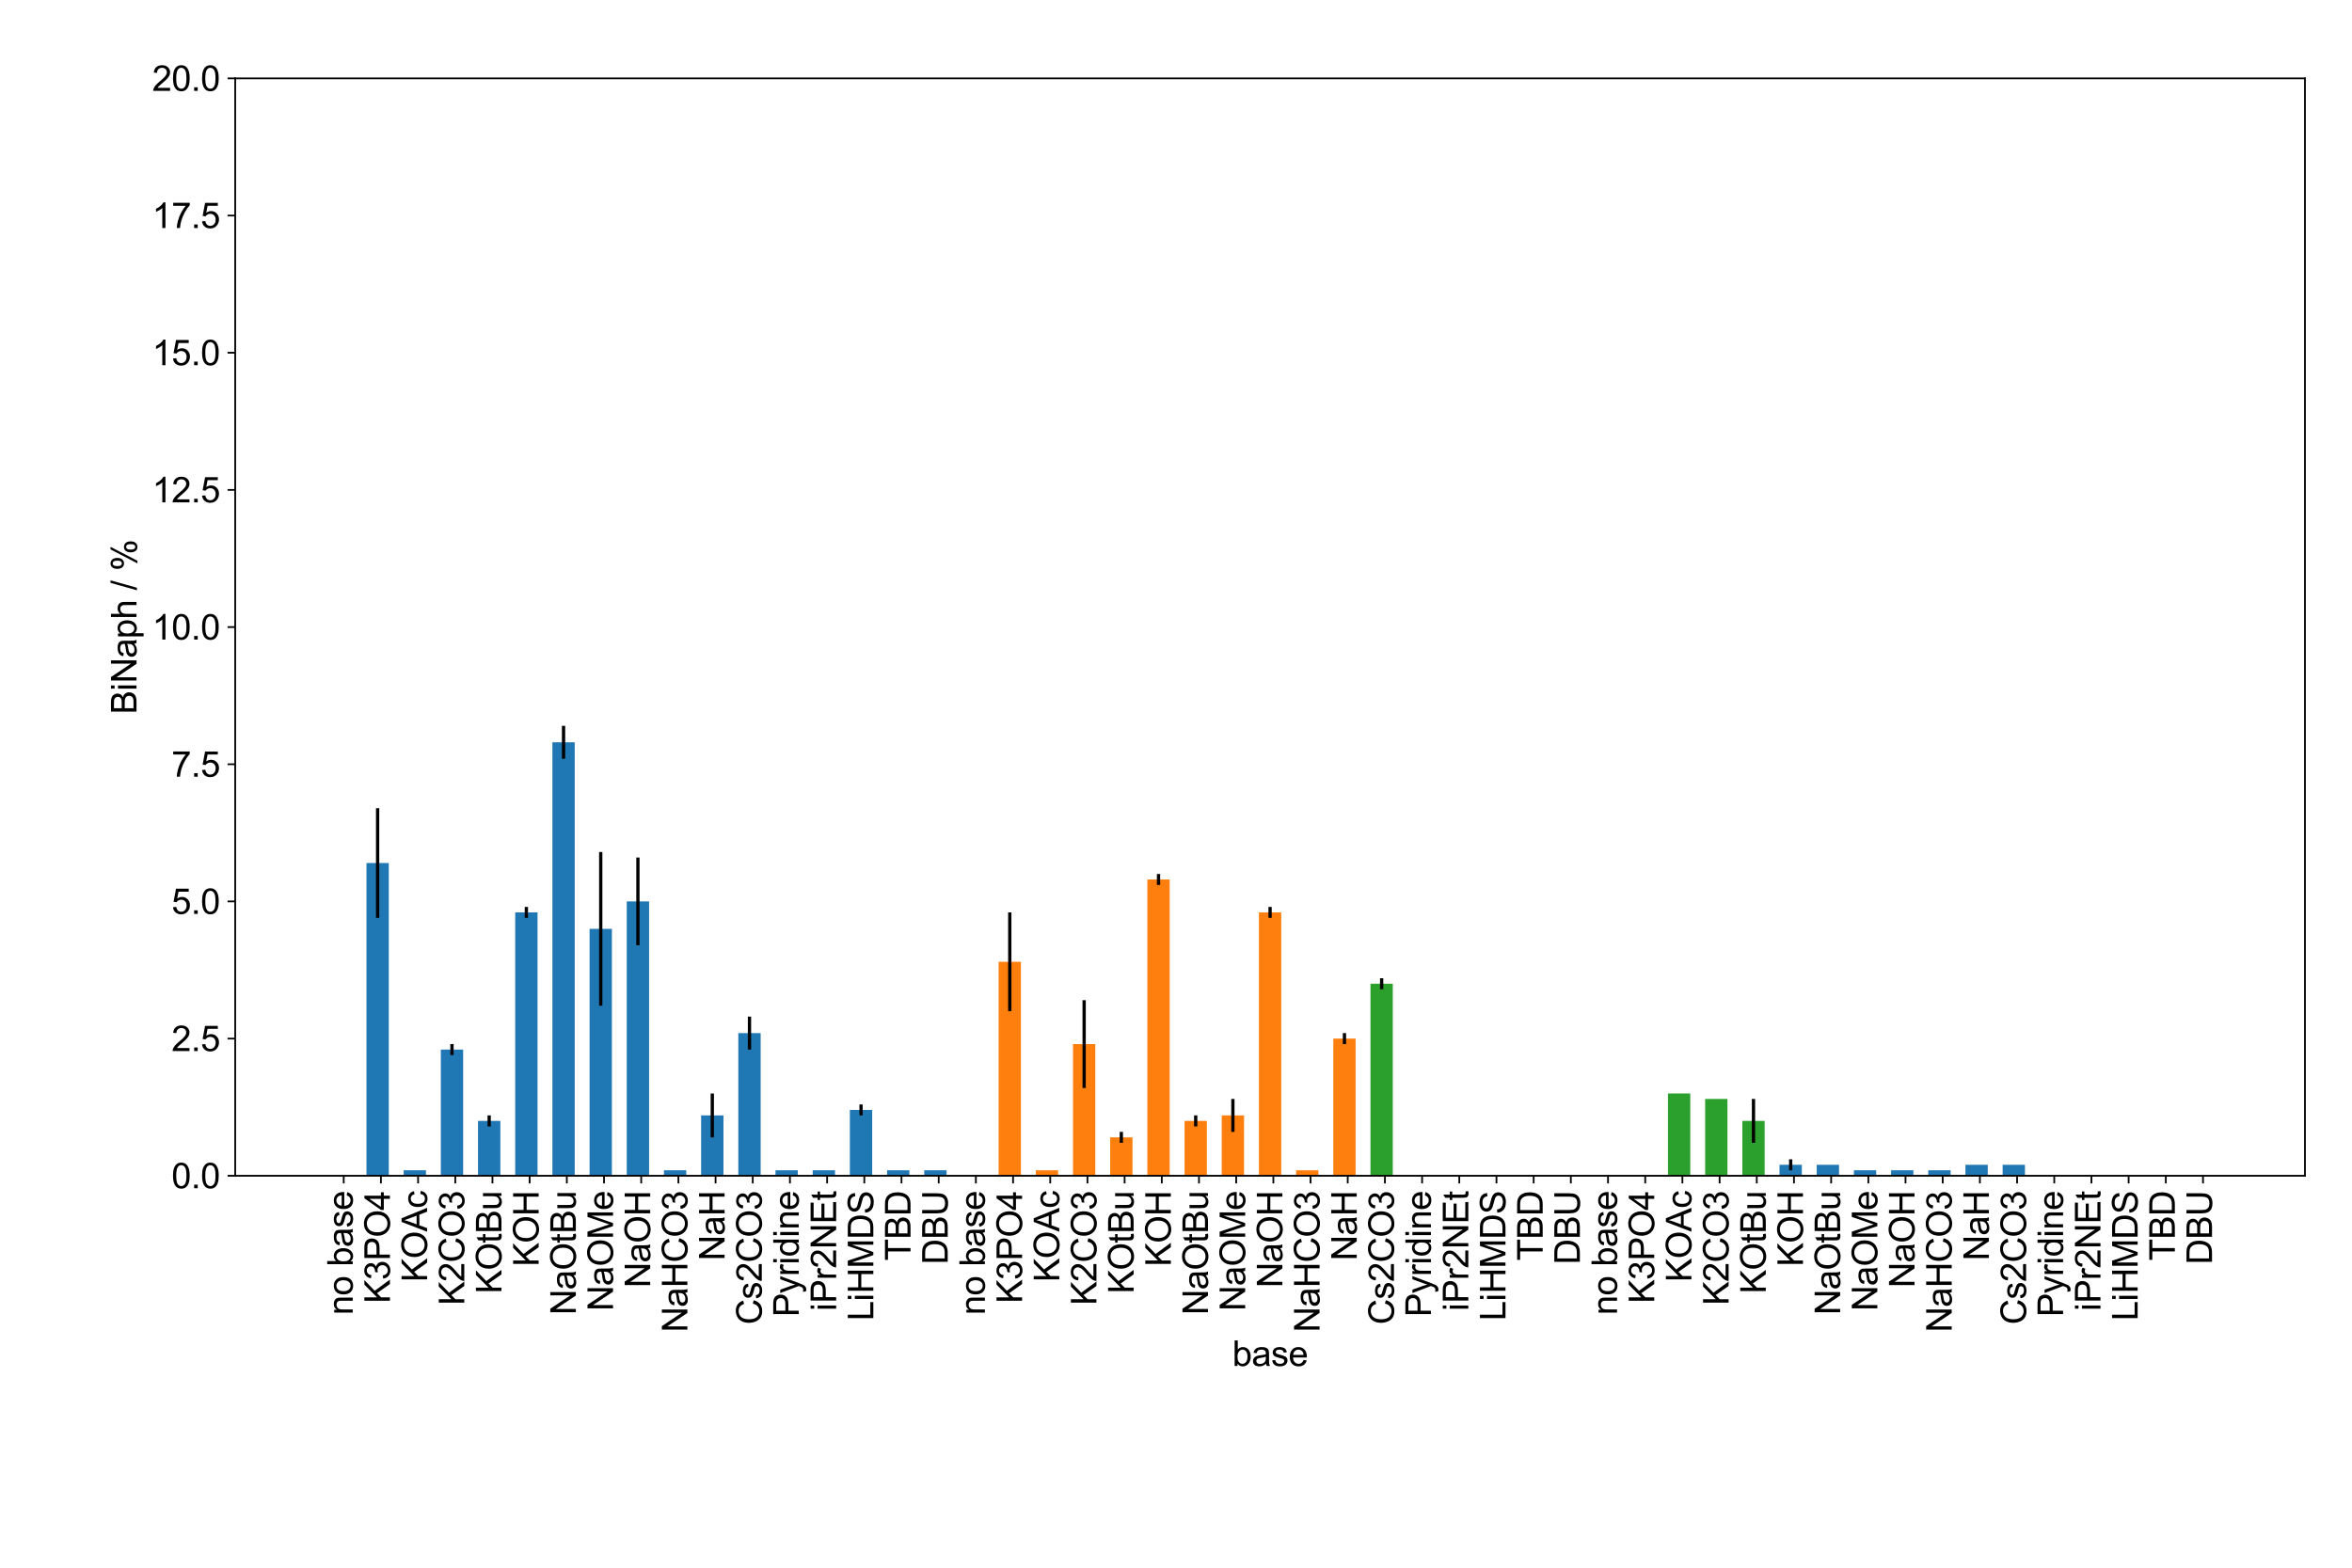<?xml version="1.0" encoding="utf-8" standalone="no"?>
<!DOCTYPE svg PUBLIC "-//W3C//DTD SVG 1.1//EN"
  "http://www.w3.org/Graphics/SVG/1.1/DTD/svg11.dtd">
<svg xmlns:xlink="http://www.w3.org/1999/xlink" width="1080pt" height="720pt" viewBox="0 0 1080 720" xmlns="http://www.w3.org/2000/svg" version="1.1">
 <defs>
  <style type="text/css">*{stroke-linejoin: round; stroke-linecap: butt}</style>
 </defs>
 <g id="figure_1">
  <g id="patch_1">
   <path d="M 0 720 
L 1080 720 
L 1080 0 
L 0 0 
z
" style="fill: #ffffff"/>
  </g>
  <g id="axes_1">
   <g id="patch_2">
    <path d="M 108 540 
L 1058.4 540 
L 1058.4 36 
L 108 36 
z
" style="fill: #ffffff"/>
   </g>
   <g id="patch_3">
    <path d="M 151.2 540 
L 161.445 540 
L 161.445 540 
L 151.2 540 
z
" clip-path="url(#pa801b634a0)" style="fill: #1f77b4"/>
   </g>
   <g id="patch_4">
    <path d="M 168.275 540 
L 178.52 540 
L 178.52 396.36 
L 168.275 396.36 
z
" clip-path="url(#pa801b634a0)" style="fill: #1f77b4"/>
   </g>
   <g id="patch_5">
    <path d="M 185.35 540 
L 195.595 540 
L 195.595 537.48 
L 185.35 537.48 
z
" clip-path="url(#pa801b634a0)" style="fill: #1f77b4"/>
   </g>
   <g id="patch_6">
    <path d="M 202.425 540 
L 212.67 540 
L 212.67 482.04 
L 202.425 482.04 
z
" clip-path="url(#pa801b634a0)" style="fill: #1f77b4"/>
   </g>
   <g id="patch_7">
    <path d="M 219.5 540 
L 229.745 540 
L 229.745 514.8 
L 219.5 514.8 
z
" clip-path="url(#pa801b634a0)" style="fill: #1f77b4"/>
   </g>
   <g id="patch_8">
    <path d="M 236.575 540 
L 246.821 540 
L 246.821 419.04 
L 236.575 419.04 
z
" clip-path="url(#pa801b634a0)" style="fill: #1f77b4"/>
   </g>
   <g id="patch_9">
    <path d="M 253.651 540 
L 263.896 540 
L 263.896 340.92 
L 253.651 340.92 
z
" clip-path="url(#pa801b634a0)" style="fill: #1f77b4"/>
   </g>
   <g id="patch_10">
    <path d="M 270.726 540 
L 280.971 540 
L 280.971 426.6 
L 270.726 426.6 
z
" clip-path="url(#pa801b634a0)" style="fill: #1f77b4"/>
   </g>
   <g id="patch_11">
    <path d="M 287.801 540 
L 298.046 540 
L 298.046 414 
L 287.801 414 
z
" clip-path="url(#pa801b634a0)" style="fill: #1f77b4"/>
   </g>
   <g id="patch_12">
    <path d="M 304.876 540 
L 315.121 540 
L 315.121 537.48 
L 304.876 537.48 
z
" clip-path="url(#pa801b634a0)" style="fill: #1f77b4"/>
   </g>
   <g id="patch_13">
    <path d="M 321.951 540 
L 332.196 540 
L 332.196 512.28 
L 321.951 512.28 
z
" clip-path="url(#pa801b634a0)" style="fill: #1f77b4"/>
   </g>
   <g id="patch_14">
    <path d="M 339.026 540 
L 349.271 540 
L 349.271 474.48 
L 339.026 474.48 
z
" clip-path="url(#pa801b634a0)" style="fill: #1f77b4"/>
   </g>
   <g id="patch_15">
    <path d="M 356.101 540 
L 366.346 540 
L 366.346 537.48 
L 356.101 537.48 
z
" clip-path="url(#pa801b634a0)" style="fill: #1f77b4"/>
   </g>
   <g id="patch_16">
    <path d="M 373.176 540 
L 383.421 540 
L 383.421 537.48 
L 373.176 537.48 
z
" clip-path="url(#pa801b634a0)" style="fill: #1f77b4"/>
   </g>
   <g id="patch_17">
    <path d="M 390.251 540 
L 400.496 540 
L 400.496 509.76 
L 390.251 509.76 
z
" clip-path="url(#pa801b634a0)" style="fill: #1f77b4"/>
   </g>
   <g id="patch_18">
    <path d="M 407.326 540 
L 417.572 540 
L 417.572 537.48 
L 407.326 537.48 
z
" clip-path="url(#pa801b634a0)" style="fill: #1f77b4"/>
   </g>
   <g id="patch_19">
    <path d="M 424.402 540 
L 434.647 540 
L 434.647 537.48 
L 424.402 537.48 
z
" clip-path="url(#pa801b634a0)" style="fill: #1f77b4"/>
   </g>
   <g id="patch_20">
    <path d="M 441.477 540 
L 451.722 540 
L 451.722 540 
L 441.477 540 
z
" clip-path="url(#pa801b634a0)" style="fill: #ff7f0e"/>
   </g>
   <g id="patch_21">
    <path d="M 458.552 540 
L 468.797 540 
L 468.797 441.72 
L 458.552 441.72 
z
" clip-path="url(#pa801b634a0)" style="fill: #ff7f0e"/>
   </g>
   <g id="patch_22">
    <path d="M 475.627 540 
L 485.872 540 
L 485.872 537.48 
L 475.627 537.48 
z
" clip-path="url(#pa801b634a0)" style="fill: #ff7f0e"/>
   </g>
   <g id="patch_23">
    <path d="M 492.702 540 
L 502.947 540 
L 502.947 479.52 
L 492.702 479.52 
z
" clip-path="url(#pa801b634a0)" style="fill: #ff7f0e"/>
   </g>
   <g id="patch_24">
    <path d="M 509.777 540 
L 520.022 540 
L 520.022 522.36 
L 509.777 522.36 
z
" clip-path="url(#pa801b634a0)" style="fill: #ff7f0e"/>
   </g>
   <g id="patch_25">
    <path d="M 526.852 540 
L 537.097 540 
L 537.097 403.92 
L 526.852 403.92 
z
" clip-path="url(#pa801b634a0)" style="fill: #ff7f0e"/>
   </g>
   <g id="patch_26">
    <path d="M 543.927 540 
L 554.172 540 
L 554.172 514.8 
L 543.927 514.8 
z
" clip-path="url(#pa801b634a0)" style="fill: #ff7f0e"/>
   </g>
   <g id="patch_27">
    <path d="M 561.002 540 
L 571.247 540 
L 571.247 512.28 
L 561.002 512.28 
z
" clip-path="url(#pa801b634a0)" style="fill: #ff7f0e"/>
   </g>
   <g id="patch_28">
    <path d="M 578.077 540 
L 588.323 540 
L 588.323 419.04 
L 578.077 419.04 
z
" clip-path="url(#pa801b634a0)" style="fill: #ff7f0e"/>
   </g>
   <g id="patch_29">
    <path d="M 595.153 540 
L 605.398 540 
L 605.398 537.48 
L 595.153 537.48 
z
" clip-path="url(#pa801b634a0)" style="fill: #ff7f0e"/>
   </g>
   <g id="patch_30">
    <path d="M 612.228 540 
L 622.473 540 
L 622.473 477 
L 612.228 477 
z
" clip-path="url(#pa801b634a0)" style="fill: #ff7f0e"/>
   </g>
   <g id="patch_31">
    <path d="M 629.303 540 
L 639.548 540 
L 639.548 451.8 
L 629.303 451.8 
z
" clip-path="url(#pa801b634a0)" style="fill: #2ca02c"/>
   </g>
   <g id="patch_32">
    <path d="M 646.378 540 
L 656.623 540 
L 656.623 540 
L 646.378 540 
z
" clip-path="url(#pa801b634a0)" style="fill: #2ca02c"/>
   </g>
   <g id="patch_33">
    <path d="M 663.453 540 
L 673.698 540 
L 673.698 540 
L 663.453 540 
z
" clip-path="url(#pa801b634a0)" style="fill: #2ca02c"/>
   </g>
   <g id="patch_34">
    <path d="M 680.528 540 
L 690.773 540 
L 690.773 540 
L 680.528 540 
z
" clip-path="url(#pa801b634a0)" style="fill: #2ca02c"/>
   </g>
   <g id="patch_35">
    <path d="M 697.603 540 
L 707.848 540 
L 707.848 540 
L 697.603 540 
z
" clip-path="url(#pa801b634a0)" style="fill: #2ca02c"/>
   </g>
   <g id="patch_36">
    <path d="M 714.678 540 
L 724.923 540 
L 724.923 540 
L 714.678 540 
z
" clip-path="url(#pa801b634a0)" style="fill: #2ca02c"/>
   </g>
   <g id="patch_37">
    <path d="M 731.753 540 
L 741.998 540 
L 741.998 540 
L 731.753 540 
z
" clip-path="url(#pa801b634a0)" style="fill: #2ca02c"/>
   </g>
   <g id="patch_38">
    <path d="M 748.828 540 
L 759.074 540 
L 759.074 540 
L 748.828 540 
z
" clip-path="url(#pa801b634a0)" style="fill: #2ca02c"/>
   </g>
   <g id="patch_39">
    <path d="M 765.904 540 
L 776.149 540 
L 776.149 502.2 
L 765.904 502.2 
z
" clip-path="url(#pa801b634a0)" style="fill: #2ca02c"/>
   </g>
   <g id="patch_40">
    <path d="M 782.979 540 
L 793.224 540 
L 793.224 504.72 
L 782.979 504.72 
z
" clip-path="url(#pa801b634a0)" style="fill: #2ca02c"/>
   </g>
   <g id="patch_41">
    <path d="M 800.054 540 
L 810.299 540 
L 810.299 514.8 
L 800.054 514.8 
z
" clip-path="url(#pa801b634a0)" style="fill: #2ca02c"/>
   </g>
   <g id="patch_42">
    <path d="M 817.129 540 
L 827.374 540 
L 827.374 534.96 
L 817.129 534.96 
z
" clip-path="url(#pa801b634a0)" style="fill: #1f77b4"/>
   </g>
   <g id="patch_43">
    <path d="M 834.204 540 
L 844.449 540 
L 844.449 534.96 
L 834.204 534.96 
z
" clip-path="url(#pa801b634a0)" style="fill: #1f77b4"/>
   </g>
   <g id="patch_44">
    <path d="M 851.279 540 
L 861.524 540 
L 861.524 537.48 
L 851.279 537.48 
z
" clip-path="url(#pa801b634a0)" style="fill: #1f77b4"/>
   </g>
   <g id="patch_45">
    <path d="M 868.354 540 
L 878.599 540 
L 878.599 537.48 
L 868.354 537.48 
z
" clip-path="url(#pa801b634a0)" style="fill: #1f77b4"/>
   </g>
   <g id="patch_46">
    <path d="M 885.429 540 
L 895.674 540 
L 895.674 537.48 
L 885.429 537.48 
z
" clip-path="url(#pa801b634a0)" style="fill: #1f77b4"/>
   </g>
   <g id="patch_47">
    <path d="M 902.504 540 
L 912.749 540 
L 912.749 534.96 
L 902.504 534.96 
z
" clip-path="url(#pa801b634a0)" style="fill: #1f77b4"/>
   </g>
   <g id="patch_48">
    <path d="M 919.579 540 
L 929.825 540 
L 929.825 534.96 
L 919.579 534.96 
z
" clip-path="url(#pa801b634a0)" style="fill: #1f77b4"/>
   </g>
   <g id="patch_49">
    <path d="M 936.655 540 
L 946.9 540 
L 946.9 540 
L 936.655 540 
z
" clip-path="url(#pa801b634a0)" style="fill: #1f77b4"/>
   </g>
   <g id="patch_50">
    <path d="M 953.73 540 
L 963.975 540 
L 963.975 540 
L 953.73 540 
z
" clip-path="url(#pa801b634a0)" style="fill: #1f77b4"/>
   </g>
   <g id="patch_51">
    <path d="M 970.805 540 
L 981.05 540 
L 981.05 540 
L 970.805 540 
z
" clip-path="url(#pa801b634a0)" style="fill: #1f77b4"/>
   </g>
   <g id="patch_52">
    <path d="M 987.88 540 
L 998.125 540 
L 998.125 540 
L 987.88 540 
z
" clip-path="url(#pa801b634a0)" style="fill: #1f77b4"/>
   </g>
   <g id="patch_53">
    <path d="M 1004.955 540 
L 1015.2 540 
L 1015.2 540 
L 1004.955 540 
z
" clip-path="url(#pa801b634a0)" style="fill: #1f77b4"/>
   </g>
   <g id="matplotlib.axis_1">
    <g id="xtick_1">
     <g id="line2d_1">
      <defs>
       <path id="mabd6c453d6" d="M 0 0 
L 0 3.5 
" style="stroke: #000000; stroke-width: 0.8"/>
      </defs>
      <g>
       <use xlink:href="#mabd6c453d6" x="157.829" y="540" style="stroke: #000000; stroke-width: 0.8"/>
      </g>
     </g>
     <g id="text_1">
      <!-- no base -->
      <g transform="translate(161.965 603.933)rotate(-90)scale(0.16 -0.16)">
       <defs>
        <path id="ArialMT-6e" d="M 422 0 
L 422 3319 
L 928 3319 
L 928 2847 
Q 1294 3394 1984 3394 
Q 2284 3394 2536 3286 
Q 2788 3178 2913 3003 
Q 3038 2828 3088 2588 
Q 3119 2431 3119 2041 
L 3119 0 
L 2556 0 
L 2556 2019 
Q 2556 2363 2490 2533 
Q 2425 2703 2258 2804 
Q 2091 2906 1866 2906 
Q 1506 2906 1245 2678 
Q 984 2450 984 1813 
L 984 0 
L 422 0 
z
" transform="scale(0.016)"/>
        <path id="ArialMT-6f" d="M 213 1659 
Q 213 2581 725 3025 
Q 1153 3394 1769 3394 
Q 2453 3394 2887 2945 
Q 3322 2497 3322 1706 
Q 3322 1066 3130 698 
Q 2938 331 2570 128 
Q 2203 -75 1769 -75 
Q 1072 -75 642 372 
Q 213 819 213 1659 
z
M 791 1659 
Q 791 1022 1069 705 
Q 1347 388 1769 388 
Q 2188 388 2466 706 
Q 2744 1025 2744 1678 
Q 2744 2294 2464 2611 
Q 2184 2928 1769 2928 
Q 1347 2928 1069 2612 
Q 791 2297 791 1659 
z
" transform="scale(0.016)"/>
        <path id="ArialMT-20" transform="scale(0.016)"/>
        <path id="ArialMT-62" d="M 941 0 
L 419 0 
L 419 4581 
L 981 4581 
L 981 2947 
Q 1338 3394 1891 3394 
Q 2197 3394 2470 3270 
Q 2744 3147 2920 2923 
Q 3097 2700 3197 2384 
Q 3297 2069 3297 1709 
Q 3297 856 2875 390 
Q 2453 -75 1863 -75 
Q 1275 -75 941 416 
L 941 0 
z
M 934 1684 
Q 934 1088 1097 822 
Q 1363 388 1816 388 
Q 2184 388 2453 708 
Q 2722 1028 2722 1663 
Q 2722 2313 2464 2622 
Q 2206 2931 1841 2931 
Q 1472 2931 1203 2611 
Q 934 2291 934 1684 
z
" transform="scale(0.016)"/>
        <path id="ArialMT-61" d="M 2588 409 
Q 2275 144 1986 34 
Q 1697 -75 1366 -75 
Q 819 -75 525 192 
Q 231 459 231 875 
Q 231 1119 342 1320 
Q 453 1522 633 1644 
Q 813 1766 1038 1828 
Q 1203 1872 1538 1913 
Q 2219 1994 2541 2106 
Q 2544 2222 2544 2253 
Q 2544 2597 2384 2738 
Q 2169 2928 1744 2928 
Q 1347 2928 1158 2789 
Q 969 2650 878 2297 
L 328 2372 
Q 403 2725 575 2942 
Q 747 3159 1072 3276 
Q 1397 3394 1825 3394 
Q 2250 3394 2515 3294 
Q 2781 3194 2906 3042 
Q 3031 2891 3081 2659 
Q 3109 2516 3109 2141 
L 3109 1391 
Q 3109 606 3145 398 
Q 3181 191 3288 0 
L 2700 0 
Q 2613 175 2588 409 
z
M 2541 1666 
Q 2234 1541 1622 1453 
Q 1275 1403 1131 1340 
Q 988 1278 909 1158 
Q 831 1038 831 891 
Q 831 666 1001 516 
Q 1172 366 1500 366 
Q 1825 366 2078 508 
Q 2331 650 2450 897 
Q 2541 1088 2541 1459 
L 2541 1666 
z
" transform="scale(0.016)"/>
        <path id="ArialMT-73" d="M 197 991 
L 753 1078 
Q 800 744 1014 566 
Q 1228 388 1613 388 
Q 2000 388 2187 545 
Q 2375 703 2375 916 
Q 2375 1106 2209 1216 
Q 2094 1291 1634 1406 
Q 1016 1563 777 1677 
Q 538 1791 414 1992 
Q 291 2194 291 2438 
Q 291 2659 392 2848 
Q 494 3038 669 3163 
Q 800 3259 1026 3326 
Q 1253 3394 1513 3394 
Q 1903 3394 2198 3281 
Q 2494 3169 2634 2976 
Q 2775 2784 2828 2463 
L 2278 2388 
Q 2241 2644 2061 2787 
Q 1881 2931 1553 2931 
Q 1166 2931 1000 2803 
Q 834 2675 834 2503 
Q 834 2394 903 2306 
Q 972 2216 1119 2156 
Q 1203 2125 1616 2013 
Q 2213 1853 2448 1751 
Q 2684 1650 2818 1456 
Q 2953 1263 2953 975 
Q 2953 694 2789 445 
Q 2625 197 2315 61 
Q 2006 -75 1616 -75 
Q 969 -75 630 194 
Q 291 463 197 991 
z
" transform="scale(0.016)"/>
        <path id="ArialMT-65" d="M 2694 1069 
L 3275 997 
Q 3138 488 2766 206 
Q 2394 -75 1816 -75 
Q 1088 -75 661 373 
Q 234 822 234 1631 
Q 234 2469 665 2931 
Q 1097 3394 1784 3394 
Q 2450 3394 2872 2941 
Q 3294 2488 3294 1666 
Q 3294 1616 3291 1516 
L 816 1516 
Q 847 969 1125 678 
Q 1403 388 1819 388 
Q 2128 388 2347 550 
Q 2566 713 2694 1069 
z
M 847 1978 
L 2700 1978 
Q 2663 2397 2488 2606 
Q 2219 2931 1791 2931 
Q 1403 2931 1139 2672 
Q 875 2413 847 1978 
z
" transform="scale(0.016)"/>
       </defs>
       <use xlink:href="#ArialMT-6e"/>
       <use xlink:href="#ArialMT-6f" x="55.615"/>
       <use xlink:href="#ArialMT-20" x="111.23"/>
       <use xlink:href="#ArialMT-62" x="139.014"/>
       <use xlink:href="#ArialMT-61" x="194.629"/>
       <use xlink:href="#ArialMT-73" x="250.244"/>
       <use xlink:href="#ArialMT-65" x="300.244"/>
      </g>
     </g>
    </g>
    <g id="xtick_2">
     <g id="line2d_2">
      <g>
       <use xlink:href="#mabd6c453d6" x="174.904" y="540" style="stroke: #000000; stroke-width: 0.8"/>
      </g>
     </g>
     <g id="text_2">
      <!-- K3PO4 -->
      <g transform="translate(179.041 598.585)rotate(-90)scale(0.16 -0.16)">
       <defs>
        <path id="ArialMT-4b" d="M 469 0 
L 469 4581 
L 1075 4581 
L 1075 2309 
L 3350 4581 
L 4172 4581 
L 2250 2725 
L 4256 0 
L 3456 0 
L 1825 2319 
L 1075 1588 
L 1075 0 
L 469 0 
z
" transform="scale(0.016)"/>
        <path id="ArialMT-33" d="M 269 1209 
L 831 1284 
Q 928 806 1161 595 
Q 1394 384 1728 384 
Q 2125 384 2398 659 
Q 2672 934 2672 1341 
Q 2672 1728 2419 1979 
Q 2166 2231 1775 2231 
Q 1616 2231 1378 2169 
L 1441 2663 
Q 1497 2656 1531 2656 
Q 1891 2656 2178 2843 
Q 2466 3031 2466 3422 
Q 2466 3731 2256 3934 
Q 2047 4138 1716 4138 
Q 1388 4138 1169 3931 
Q 950 3725 888 3313 
L 325 3413 
Q 428 3978 793 4289 
Q 1159 4600 1703 4600 
Q 2078 4600 2393 4439 
Q 2709 4278 2876 4000 
Q 3044 3722 3044 3409 
Q 3044 3113 2884 2869 
Q 2725 2625 2413 2481 
Q 2819 2388 3044 2092 
Q 3269 1797 3269 1353 
Q 3269 753 2831 336 
Q 2394 -81 1725 -81 
Q 1122 -81 723 278 
Q 325 638 269 1209 
z
" transform="scale(0.016)"/>
        <path id="ArialMT-50" d="M 494 0 
L 494 4581 
L 2222 4581 
Q 2678 4581 2919 4538 
Q 3256 4481 3484 4323 
Q 3713 4166 3852 3881 
Q 3991 3597 3991 3256 
Q 3991 2672 3619 2267 
Q 3247 1863 2275 1863 
L 1100 1863 
L 1100 0 
L 494 0 
z
M 1100 2403 
L 2284 2403 
Q 2872 2403 3119 2622 
Q 3366 2841 3366 3238 
Q 3366 3525 3220 3729 
Q 3075 3934 2838 4000 
Q 2684 4041 2272 4041 
L 1100 4041 
L 1100 2403 
z
" transform="scale(0.016)"/>
        <path id="ArialMT-4f" d="M 309 2231 
Q 309 3372 921 4017 
Q 1534 4663 2503 4663 
Q 3138 4663 3647 4359 
Q 4156 4056 4423 3514 
Q 4691 2972 4691 2284 
Q 4691 1588 4409 1038 
Q 4128 488 3612 205 
Q 3097 -78 2500 -78 
Q 1853 -78 1343 234 
Q 834 547 571 1087 
Q 309 1628 309 2231 
z
M 934 2222 
Q 934 1394 1379 917 
Q 1825 441 2497 441 
Q 3181 441 3623 922 
Q 4066 1403 4066 2288 
Q 4066 2847 3877 3264 
Q 3688 3681 3323 3911 
Q 2959 4141 2506 4141 
Q 1863 4141 1398 3698 
Q 934 3256 934 2222 
z
" transform="scale(0.016)"/>
        <path id="ArialMT-34" d="M 2069 0 
L 2069 1097 
L 81 1097 
L 81 1613 
L 2172 4581 
L 2631 4581 
L 2631 1613 
L 3250 1613 
L 3250 1097 
L 2631 1097 
L 2631 0 
L 2069 0 
z
M 2069 1613 
L 2069 3678 
L 634 1613 
L 2069 1613 
z
" transform="scale(0.016)"/>
       </defs>
       <use xlink:href="#ArialMT-4b"/>
       <use xlink:href="#ArialMT-33" x="66.699"/>
       <use xlink:href="#ArialMT-50" x="122.314"/>
       <use xlink:href="#ArialMT-4f" x="189.014"/>
       <use xlink:href="#ArialMT-34" x="266.797"/>
      </g>
     </g>
    </g>
    <g id="xtick_3">
     <g id="line2d_3">
      <g>
       <use xlink:href="#mabd6c453d6" x="191.979" y="540" style="stroke: #000000; stroke-width: 0.8"/>
      </g>
     </g>
     <g id="text_3">
      <!-- KOAc -->
      <g transform="translate(196.116 588.79)rotate(-90)scale(0.16 -0.16)">
       <defs>
        <path id="ArialMT-41" d="M -9 0 
L 1750 4581 
L 2403 4581 
L 4278 0 
L 3588 0 
L 3053 1388 
L 1138 1388 
L 634 0 
L -9 0 
z
M 1313 1881 
L 2866 1881 
L 2388 3150 
Q 2169 3728 2063 4100 
Q 1975 3659 1816 3225 
L 1313 1881 
z
" transform="scale(0.016)"/>
        <path id="ArialMT-63" d="M 2588 1216 
L 3141 1144 
Q 3050 572 2676 248 
Q 2303 -75 1759 -75 
Q 1078 -75 664 370 
Q 250 816 250 1647 
Q 250 2184 428 2587 
Q 606 2991 970 3192 
Q 1334 3394 1763 3394 
Q 2303 3394 2647 3120 
Q 2991 2847 3088 2344 
L 2541 2259 
Q 2463 2594 2264 2762 
Q 2066 2931 1784 2931 
Q 1359 2931 1093 2626 
Q 828 2322 828 1663 
Q 828 994 1084 691 
Q 1341 388 1753 388 
Q 2084 388 2306 591 
Q 2528 794 2588 1216 
z
" transform="scale(0.016)"/>
       </defs>
       <use xlink:href="#ArialMT-4b"/>
       <use xlink:href="#ArialMT-4f" x="66.699"/>
       <use xlink:href="#ArialMT-41" x="144.482"/>
       <use xlink:href="#ArialMT-63" x="211.182"/>
      </g>
     </g>
    </g>
    <g id="xtick_4">
     <g id="line2d_4">
      <g>
       <use xlink:href="#mabd6c453d6" x="209.054" y="540" style="stroke: #000000; stroke-width: 0.8"/>
      </g>
     </g>
     <g id="text_4">
      <!-- K2CO3 -->
      <g transform="translate(213.191 599.467)rotate(-90)scale(0.16 -0.16)">
       <defs>
        <path id="ArialMT-32" d="M 3222 541 
L 3222 0 
L 194 0 
Q 188 203 259 391 
Q 375 700 629 1000 
Q 884 1300 1366 1694 
Q 2113 2306 2375 2664 
Q 2638 3022 2638 3341 
Q 2638 3675 2398 3904 
Q 2159 4134 1775 4134 
Q 1369 4134 1125 3890 
Q 881 3647 878 3216 
L 300 3275 
Q 359 3922 746 4261 
Q 1134 4600 1788 4600 
Q 2447 4600 2831 4234 
Q 3216 3869 3216 3328 
Q 3216 3053 3103 2787 
Q 2991 2522 2730 2228 
Q 2469 1934 1863 1422 
Q 1356 997 1212 845 
Q 1069 694 975 541 
L 3222 541 
z
" transform="scale(0.016)"/>
        <path id="ArialMT-43" d="M 3763 1606 
L 4369 1453 
Q 4178 706 3683 314 
Q 3188 -78 2472 -78 
Q 1731 -78 1267 223 
Q 803 525 561 1097 
Q 319 1669 319 2325 
Q 319 3041 592 3573 
Q 866 4106 1370 4382 
Q 1875 4659 2481 4659 
Q 3169 4659 3637 4309 
Q 4106 3959 4291 3325 
L 3694 3184 
Q 3534 3684 3231 3912 
Q 2928 4141 2469 4141 
Q 1941 4141 1586 3887 
Q 1231 3634 1087 3207 
Q 944 2781 944 2328 
Q 944 1744 1114 1308 
Q 1284 872 1643 656 
Q 2003 441 2422 441 
Q 2931 441 3284 734 
Q 3638 1028 3763 1606 
z
" transform="scale(0.016)"/>
       </defs>
       <use xlink:href="#ArialMT-4b"/>
       <use xlink:href="#ArialMT-32" x="66.699"/>
       <use xlink:href="#ArialMT-43" x="122.314"/>
       <use xlink:href="#ArialMT-4f" x="194.531"/>
       <use xlink:href="#ArialMT-33" x="272.314"/>
      </g>
     </g>
    </g>
    <g id="xtick_5">
     <g id="line2d_5">
      <g>
       <use xlink:href="#mabd6c453d6" x="226.13" y="540" style="stroke: #000000; stroke-width: 0.8"/>
      </g>
     </g>
     <g id="text_5">
      <!-- KOtBu -->
      <g transform="translate(230.266 594.133)rotate(-90)scale(0.16 -0.16)">
       <defs>
        <path id="ArialMT-74" d="M 1650 503 
L 1731 6 
Q 1494 -44 1306 -44 
Q 1000 -44 831 53 
Q 663 150 594 308 
Q 525 466 525 972 
L 525 2881 
L 113 2881 
L 113 3319 
L 525 3319 
L 525 4141 
L 1084 4478 
L 1084 3319 
L 1650 3319 
L 1650 2881 
L 1084 2881 
L 1084 941 
Q 1084 700 1114 631 
Q 1144 563 1211 522 
Q 1278 481 1403 481 
Q 1497 481 1650 503 
z
" transform="scale(0.016)"/>
        <path id="ArialMT-42" d="M 469 0 
L 469 4581 
L 2188 4581 
Q 2713 4581 3030 4442 
Q 3347 4303 3526 4014 
Q 3706 3725 3706 3409 
Q 3706 3116 3547 2856 
Q 3388 2597 3066 2438 
Q 3481 2316 3704 2022 
Q 3928 1728 3928 1328 
Q 3928 1006 3792 729 
Q 3656 453 3456 303 
Q 3256 153 2954 76 
Q 2653 0 2216 0 
L 469 0 
z
M 1075 2656 
L 2066 2656 
Q 2469 2656 2644 2709 
Q 2875 2778 2992 2937 
Q 3109 3097 3109 3338 
Q 3109 3566 3000 3739 
Q 2891 3913 2687 3977 
Q 2484 4041 1991 4041 
L 1075 4041 
L 1075 2656 
z
M 1075 541 
L 2216 541 
Q 2509 541 2628 563 
Q 2838 600 2978 687 
Q 3119 775 3209 942 
Q 3300 1109 3300 1328 
Q 3300 1584 3169 1773 
Q 3038 1963 2805 2039 
Q 2572 2116 2134 2116 
L 1075 2116 
L 1075 541 
z
" transform="scale(0.016)"/>
        <path id="ArialMT-75" d="M 2597 0 
L 2597 488 
Q 2209 -75 1544 -75 
Q 1250 -75 995 37 
Q 741 150 617 320 
Q 494 491 444 738 
Q 409 903 409 1263 
L 409 3319 
L 972 3319 
L 972 1478 
Q 972 1038 1006 884 
Q 1059 663 1231 536 
Q 1403 409 1656 409 
Q 1909 409 2131 539 
Q 2353 669 2445 892 
Q 2538 1116 2538 1541 
L 2538 3319 
L 3100 3319 
L 3100 0 
L 2597 0 
z
" transform="scale(0.016)"/>
       </defs>
       <use xlink:href="#ArialMT-4b"/>
       <use xlink:href="#ArialMT-4f" x="66.699"/>
       <use xlink:href="#ArialMT-74" x="144.482"/>
       <use xlink:href="#ArialMT-42" x="172.266"/>
       <use xlink:href="#ArialMT-75" x="238.965"/>
      </g>
     </g>
    </g>
    <g id="xtick_6">
     <g id="line2d_6">
      <g>
       <use xlink:href="#mabd6c453d6" x="243.205" y="540" style="stroke: #000000; stroke-width: 0.8"/>
      </g>
     </g>
     <g id="text_6">
      <!-- KOH -->
      <g transform="translate(247.341 581.673)rotate(-90)scale(0.16 -0.16)">
       <defs>
        <path id="ArialMT-48" d="M 513 0 
L 513 4581 
L 1119 4581 
L 1119 2700 
L 3500 2700 
L 3500 4581 
L 4106 4581 
L 4106 0 
L 3500 0 
L 3500 2159 
L 1119 2159 
L 1119 0 
L 513 0 
z
" transform="scale(0.016)"/>
       </defs>
       <use xlink:href="#ArialMT-4b"/>
       <use xlink:href="#ArialMT-4f" x="66.699"/>
       <use xlink:href="#ArialMT-48" x="144.482"/>
      </g>
     </g>
    </g>
    <g id="xtick_7">
     <g id="line2d_7">
      <g>
       <use xlink:href="#mabd6c453d6" x="260.28" y="540" style="stroke: #000000; stroke-width: 0.8"/>
      </g>
     </g>
     <g id="text_7">
      <!-- NaOtBu -->
      <g transform="translate(264.416 603.913)rotate(-90)scale(0.16 -0.16)">
       <defs>
        <path id="ArialMT-4e" d="M 488 0 
L 488 4581 
L 1109 4581 
L 3516 984 
L 3516 4581 
L 4097 4581 
L 4097 0 
L 3475 0 
L 1069 3600 
L 1069 0 
L 488 0 
z
" transform="scale(0.016)"/>
       </defs>
       <use xlink:href="#ArialMT-4e"/>
       <use xlink:href="#ArialMT-61" x="72.217"/>
       <use xlink:href="#ArialMT-4f" x="127.832"/>
       <use xlink:href="#ArialMT-74" x="205.615"/>
       <use xlink:href="#ArialMT-42" x="233.398"/>
       <use xlink:href="#ArialMT-75" x="300.098"/>
      </g>
     </g>
    </g>
    <g id="xtick_8">
     <g id="line2d_8">
      <g>
       <use xlink:href="#mabd6c453d6" x="277.355" y="540" style="stroke: #000000; stroke-width: 0.8"/>
      </g>
     </g>
     <g id="text_8">
      <!-- NaOMe -->
      <g transform="translate(281.491 602.122)rotate(-90)scale(0.16 -0.16)">
       <defs>
        <path id="ArialMT-4d" d="M 475 0 
L 475 4581 
L 1388 4581 
L 2472 1338 
Q 2622 884 2691 659 
Q 2769 909 2934 1394 
L 4031 4581 
L 4847 4581 
L 4847 0 
L 4263 0 
L 4263 3834 
L 2931 0 
L 2384 0 
L 1059 3900 
L 1059 0 
L 475 0 
z
" transform="scale(0.016)"/>
       </defs>
       <use xlink:href="#ArialMT-4e"/>
       <use xlink:href="#ArialMT-61" x="72.217"/>
       <use xlink:href="#ArialMT-4f" x="127.832"/>
       <use xlink:href="#ArialMT-4d" x="205.615"/>
       <use xlink:href="#ArialMT-65" x="288.916"/>
      </g>
     </g>
    </g>
    <g id="xtick_9">
     <g id="line2d_9">
      <g>
       <use xlink:href="#mabd6c453d6" x="294.43" y="540" style="stroke: #000000; stroke-width: 0.8"/>
      </g>
     </g>
     <g id="text_9">
      <!-- NaOH -->
      <g transform="translate(298.566 591.452)rotate(-90)scale(0.16 -0.16)">
       <use xlink:href="#ArialMT-4e"/>
       <use xlink:href="#ArialMT-61" x="72.217"/>
       <use xlink:href="#ArialMT-4f" x="127.832"/>
       <use xlink:href="#ArialMT-48" x="205.615"/>
      </g>
     </g>
    </g>
    <g id="xtick_10">
     <g id="line2d_10">
      <g>
       <use xlink:href="#mabd6c453d6" x="311.505" y="540" style="stroke: #000000; stroke-width: 0.8"/>
      </g>
     </g>
     <g id="text_10">
      <!-- NaHCO3 -->
      <g transform="translate(315.641 611.905)rotate(-90)scale(0.16 -0.16)">
       <use xlink:href="#ArialMT-4e"/>
       <use xlink:href="#ArialMT-61" x="72.217"/>
       <use xlink:href="#ArialMT-48" x="127.832"/>
       <use xlink:href="#ArialMT-43" x="200.049"/>
       <use xlink:href="#ArialMT-4f" x="272.266"/>
       <use xlink:href="#ArialMT-33" x="350.049"/>
      </g>
     </g>
    </g>
    <g id="xtick_11">
     <g id="line2d_11">
      <g>
       <use xlink:href="#mabd6c453d6" x="328.58" y="540" style="stroke: #000000; stroke-width: 0.8"/>
      </g>
     </g>
     <g id="text_11">
      <!-- NaH -->
      <g transform="translate(332.716 579.008)rotate(-90)scale(0.16 -0.16)">
       <use xlink:href="#ArialMT-4e"/>
       <use xlink:href="#ArialMT-61" x="72.217"/>
       <use xlink:href="#ArialMT-48" x="127.832"/>
      </g>
     </g>
    </g>
    <g id="xtick_12">
     <g id="line2d_12">
      <g>
       <use xlink:href="#mabd6c453d6" x="345.655" y="540" style="stroke: #000000; stroke-width: 0.8"/>
      </g>
     </g>
     <g id="text_12">
      <!-- Cs2CO3 -->
      <g transform="translate(349.791 608.35)rotate(-90)scale(0.16 -0.16)">
       <use xlink:href="#ArialMT-43"/>
       <use xlink:href="#ArialMT-73" x="72.217"/>
       <use xlink:href="#ArialMT-32" x="122.217"/>
       <use xlink:href="#ArialMT-43" x="177.832"/>
       <use xlink:href="#ArialMT-4f" x="250.049"/>
       <use xlink:href="#ArialMT-33" x="327.832"/>
      </g>
     </g>
    </g>
    <g id="xtick_13">
     <g id="line2d_13">
      <g>
       <use xlink:href="#mabd6c453d6" x="362.73" y="540" style="stroke: #000000; stroke-width: 0.8"/>
      </g>
     </g>
     <g id="text_13">
      <!-- Pyridine -->
      <g transform="translate(366.773 604.803)rotate(-90)scale(0.16 -0.16)">
       <defs>
        <path id="ArialMT-79" d="M 397 -1278 
L 334 -750 
Q 519 -800 656 -800 
Q 844 -800 956 -737 
Q 1069 -675 1141 -563 
Q 1194 -478 1313 -144 
Q 1328 -97 1363 -6 
L 103 3319 
L 709 3319 
L 1400 1397 
Q 1534 1031 1641 628 
Q 1738 1016 1872 1384 
L 2581 3319 
L 3144 3319 
L 1881 -56 
Q 1678 -603 1566 -809 
Q 1416 -1088 1222 -1217 
Q 1028 -1347 759 -1347 
Q 597 -1347 397 -1278 
z
" transform="scale(0.016)"/>
        <path id="ArialMT-72" d="M 416 0 
L 416 3319 
L 922 3319 
L 922 2816 
Q 1116 3169 1280 3281 
Q 1444 3394 1641 3394 
Q 1925 3394 2219 3213 
L 2025 2691 
Q 1819 2813 1613 2813 
Q 1428 2813 1281 2702 
Q 1134 2591 1072 2394 
Q 978 2094 978 1738 
L 978 0 
L 416 0 
z
" transform="scale(0.016)"/>
        <path id="ArialMT-69" d="M 425 3934 
L 425 4581 
L 988 4581 
L 988 3934 
L 425 3934 
z
M 425 0 
L 425 3319 
L 988 3319 
L 988 0 
L 425 0 
z
" transform="scale(0.016)"/>
        <path id="ArialMT-64" d="M 2575 0 
L 2575 419 
Q 2259 -75 1647 -75 
Q 1250 -75 917 144 
Q 584 363 401 755 
Q 219 1147 219 1656 
Q 219 2153 384 2558 
Q 550 2963 881 3178 
Q 1213 3394 1622 3394 
Q 1922 3394 2156 3267 
Q 2391 3141 2538 2938 
L 2538 4581 
L 3097 4581 
L 3097 0 
L 2575 0 
z
M 797 1656 
Q 797 1019 1065 703 
Q 1334 388 1700 388 
Q 2069 388 2326 689 
Q 2584 991 2584 1609 
Q 2584 2291 2321 2609 
Q 2059 2928 1675 2928 
Q 1300 2928 1048 2622 
Q 797 2316 797 1656 
z
" transform="scale(0.016)"/>
       </defs>
       <use xlink:href="#ArialMT-50"/>
       <use xlink:href="#ArialMT-79" x="66.699"/>
       <use xlink:href="#ArialMT-72" x="116.699"/>
       <use xlink:href="#ArialMT-69" x="150"/>
       <use xlink:href="#ArialMT-64" x="172.217"/>
       <use xlink:href="#ArialMT-69" x="227.832"/>
       <use xlink:href="#ArialMT-6e" x="250.049"/>
       <use xlink:href="#ArialMT-65" x="305.664"/>
      </g>
     </g>
    </g>
    <g id="xtick_14">
     <g id="line2d_14">
      <g>
       <use xlink:href="#mabd6c453d6" x="379.805" y="540" style="stroke: #000000; stroke-width: 0.8"/>
      </g>
     </g>
     <g id="text_14">
      <!-- iPr2NEt -->
      <g transform="translate(383.942 602.125)rotate(-90)scale(0.16 -0.16)">
       <defs>
        <path id="ArialMT-45" d="M 506 0 
L 506 4581 
L 3819 4581 
L 3819 4041 
L 1113 4041 
L 1113 2638 
L 3647 2638 
L 3647 2100 
L 1113 2100 
L 1113 541 
L 3925 541 
L 3925 0 
L 506 0 
z
" transform="scale(0.016)"/>
       </defs>
       <use xlink:href="#ArialMT-69"/>
       <use xlink:href="#ArialMT-50" x="22.217"/>
       <use xlink:href="#ArialMT-72" x="88.916"/>
       <use xlink:href="#ArialMT-32" x="122.217"/>
       <use xlink:href="#ArialMT-4e" x="177.832"/>
       <use xlink:href="#ArialMT-45" x="250.049"/>
       <use xlink:href="#ArialMT-74" x="316.748"/>
      </g>
     </g>
    </g>
    <g id="xtick_15">
     <g id="line2d_15">
      <g>
       <use xlink:href="#mabd6c453d6" x="396.881" y="540" style="stroke: #000000; stroke-width: 0.8"/>
      </g>
     </g>
     <g id="text_15">
      <!-- LiHMDS -->
      <g transform="translate(401.017 606.562)rotate(-90)scale(0.16 -0.16)">
       <defs>
        <path id="ArialMT-4c" d="M 469 0 
L 469 4581 
L 1075 4581 
L 1075 541 
L 3331 541 
L 3331 0 
L 469 0 
z
" transform="scale(0.016)"/>
        <path id="ArialMT-44" d="M 494 0 
L 494 4581 
L 2072 4581 
Q 2606 4581 2888 4516 
Q 3281 4425 3559 4188 
Q 3922 3881 4101 3404 
Q 4281 2928 4281 2316 
Q 4281 1794 4159 1391 
Q 4038 988 3847 723 
Q 3656 459 3429 307 
Q 3203 156 2883 78 
Q 2563 0 2147 0 
L 494 0 
z
M 1100 541 
L 2078 541 
Q 2531 541 2789 625 
Q 3047 709 3200 863 
Q 3416 1078 3536 1442 
Q 3656 1806 3656 2325 
Q 3656 3044 3420 3430 
Q 3184 3816 2847 3947 
Q 2603 4041 2063 4041 
L 1100 4041 
L 1100 541 
z
" transform="scale(0.016)"/>
        <path id="ArialMT-53" d="M 288 1472 
L 859 1522 
Q 900 1178 1048 958 
Q 1197 738 1509 602 
Q 1822 466 2213 466 
Q 2559 466 2825 569 
Q 3091 672 3220 851 
Q 3350 1031 3350 1244 
Q 3350 1459 3225 1620 
Q 3100 1781 2813 1891 
Q 2628 1963 1997 2114 
Q 1366 2266 1113 2400 
Q 784 2572 623 2826 
Q 463 3081 463 3397 
Q 463 3744 659 4045 
Q 856 4347 1234 4503 
Q 1613 4659 2075 4659 
Q 2584 4659 2973 4495 
Q 3363 4331 3572 4012 
Q 3781 3694 3797 3291 
L 3216 3247 
Q 3169 3681 2898 3903 
Q 2628 4125 2100 4125 
Q 1550 4125 1298 3923 
Q 1047 3722 1047 3438 
Q 1047 3191 1225 3031 
Q 1400 2872 2139 2705 
Q 2878 2538 3153 2413 
Q 3553 2228 3743 1945 
Q 3934 1663 3934 1294 
Q 3934 928 3725 604 
Q 3516 281 3123 101 
Q 2731 -78 2241 -78 
Q 1619 -78 1198 103 
Q 778 284 539 648 
Q 300 1013 288 1472 
z
" transform="scale(0.016)"/>
       </defs>
       <use xlink:href="#ArialMT-4c"/>
       <use xlink:href="#ArialMT-69" x="55.615"/>
       <use xlink:href="#ArialMT-48" x="77.832"/>
       <use xlink:href="#ArialMT-4d" x="150.049"/>
       <use xlink:href="#ArialMT-44" x="233.35"/>
       <use xlink:href="#ArialMT-53" x="305.566"/>
      </g>
     </g>
    </g>
    <g id="xtick_16">
     <g id="line2d_16">
      <g>
       <use xlink:href="#mabd6c453d6" x="413.956" y="540" style="stroke: #000000; stroke-width: 0.8"/>
      </g>
     </g>
     <g id="text_16">
      <!-- TBD -->
      <g transform="translate(418.092 579)rotate(-90)scale(0.16 -0.16)">
       <defs>
        <path id="ArialMT-54" d="M 1659 0 
L 1659 4041 
L 150 4041 
L 150 4581 
L 3781 4581 
L 3781 4041 
L 2266 4041 
L 2266 0 
L 1659 0 
z
" transform="scale(0.016)"/>
       </defs>
       <use xlink:href="#ArialMT-54"/>
       <use xlink:href="#ArialMT-42" x="61.084"/>
       <use xlink:href="#ArialMT-44" x="127.783"/>
      </g>
     </g>
    </g>
    <g id="xtick_17">
     <g id="line2d_17">
      <g>
       <use xlink:href="#mabd6c453d6" x="431.031" y="540" style="stroke: #000000; stroke-width: 0.8"/>
      </g>
     </g>
     <g id="text_17">
      <!-- DBU -->
      <g transform="translate(435.167 580.783)rotate(-90)scale(0.16 -0.16)">
       <defs>
        <path id="ArialMT-55" d="M 3500 4581 
L 4106 4581 
L 4106 1934 
Q 4106 1244 3950 837 
Q 3794 431 3386 176 
Q 2978 -78 2316 -78 
Q 1672 -78 1262 144 
Q 853 366 678 786 
Q 503 1206 503 1934 
L 503 4581 
L 1109 4581 
L 1109 1938 
Q 1109 1341 1220 1058 
Q 1331 775 1601 622 
Q 1872 469 2263 469 
Q 2931 469 3215 772 
Q 3500 1075 3500 1938 
L 3500 4581 
z
" transform="scale(0.016)"/>
       </defs>
       <use xlink:href="#ArialMT-44"/>
       <use xlink:href="#ArialMT-42" x="72.217"/>
       <use xlink:href="#ArialMT-55" x="138.916"/>
      </g>
     </g>
    </g>
    <g id="xtick_18">
     <g id="line2d_18">
      <g>
       <use xlink:href="#mabd6c453d6" x="448.106" y="540" style="stroke: #000000; stroke-width: 0.8"/>
      </g>
     </g>
     <g id="text_18">
      <!-- no base -->
      <g transform="translate(452.242 603.933)rotate(-90)scale(0.16 -0.16)">
       <use xlink:href="#ArialMT-6e"/>
       <use xlink:href="#ArialMT-6f" x="55.615"/>
       <use xlink:href="#ArialMT-20" x="111.23"/>
       <use xlink:href="#ArialMT-62" x="139.014"/>
       <use xlink:href="#ArialMT-61" x="194.629"/>
       <use xlink:href="#ArialMT-73" x="250.244"/>
       <use xlink:href="#ArialMT-65" x="300.244"/>
      </g>
     </g>
    </g>
    <g id="xtick_19">
     <g id="line2d_19">
      <g>
       <use xlink:href="#mabd6c453d6" x="465.181" y="540" style="stroke: #000000; stroke-width: 0.8"/>
      </g>
     </g>
     <g id="text_19">
      <!-- K3PO4 -->
      <g transform="translate(469.317 598.585)rotate(-90)scale(0.16 -0.16)">
       <use xlink:href="#ArialMT-4b"/>
       <use xlink:href="#ArialMT-33" x="66.699"/>
       <use xlink:href="#ArialMT-50" x="122.314"/>
       <use xlink:href="#ArialMT-4f" x="189.014"/>
       <use xlink:href="#ArialMT-34" x="266.797"/>
      </g>
     </g>
    </g>
    <g id="xtick_20">
     <g id="line2d_20">
      <g>
       <use xlink:href="#mabd6c453d6" x="482.256" y="540" style="stroke: #000000; stroke-width: 0.8"/>
      </g>
     </g>
     <g id="text_20">
      <!-- KOAc -->
      <g transform="translate(486.392 588.79)rotate(-90)scale(0.16 -0.16)">
       <use xlink:href="#ArialMT-4b"/>
       <use xlink:href="#ArialMT-4f" x="66.699"/>
       <use xlink:href="#ArialMT-41" x="144.482"/>
       <use xlink:href="#ArialMT-63" x="211.182"/>
      </g>
     </g>
    </g>
    <g id="xtick_21">
     <g id="line2d_21">
      <g>
       <use xlink:href="#mabd6c453d6" x="499.331" y="540" style="stroke: #000000; stroke-width: 0.8"/>
      </g>
     </g>
     <g id="text_21">
      <!-- K2CO3 -->
      <g transform="translate(503.467 599.467)rotate(-90)scale(0.16 -0.16)">
       <use xlink:href="#ArialMT-4b"/>
       <use xlink:href="#ArialMT-32" x="66.699"/>
       <use xlink:href="#ArialMT-43" x="122.314"/>
       <use xlink:href="#ArialMT-4f" x="194.531"/>
       <use xlink:href="#ArialMT-33" x="272.314"/>
      </g>
     </g>
    </g>
    <g id="xtick_22">
     <g id="line2d_22">
      <g>
       <use xlink:href="#mabd6c453d6" x="516.406" y="540" style="stroke: #000000; stroke-width: 0.8"/>
      </g>
     </g>
     <g id="text_22">
      <!-- KOtBu -->
      <g transform="translate(520.542 594.133)rotate(-90)scale(0.16 -0.16)">
       <use xlink:href="#ArialMT-4b"/>
       <use xlink:href="#ArialMT-4f" x="66.699"/>
       <use xlink:href="#ArialMT-74" x="144.482"/>
       <use xlink:href="#ArialMT-42" x="172.266"/>
       <use xlink:href="#ArialMT-75" x="238.965"/>
      </g>
     </g>
    </g>
    <g id="xtick_23">
     <g id="line2d_23">
      <g>
       <use xlink:href="#mabd6c453d6" x="533.481" y="540" style="stroke: #000000; stroke-width: 0.8"/>
      </g>
     </g>
     <g id="text_23">
      <!-- KOH -->
      <g transform="translate(537.618 581.673)rotate(-90)scale(0.16 -0.16)">
       <use xlink:href="#ArialMT-4b"/>
       <use xlink:href="#ArialMT-4f" x="66.699"/>
       <use xlink:href="#ArialMT-48" x="144.482"/>
      </g>
     </g>
    </g>
    <g id="xtick_24">
     <g id="line2d_24">
      <g>
       <use xlink:href="#mabd6c453d6" x="550.556" y="540" style="stroke: #000000; stroke-width: 0.8"/>
      </g>
     </g>
     <g id="text_24">
      <!-- NaOtBu -->
      <g transform="translate(554.693 603.913)rotate(-90)scale(0.16 -0.16)">
       <use xlink:href="#ArialMT-4e"/>
       <use xlink:href="#ArialMT-61" x="72.217"/>
       <use xlink:href="#ArialMT-4f" x="127.832"/>
       <use xlink:href="#ArialMT-74" x="205.615"/>
       <use xlink:href="#ArialMT-42" x="233.398"/>
       <use xlink:href="#ArialMT-75" x="300.098"/>
      </g>
     </g>
    </g>
    <g id="xtick_25">
     <g id="line2d_25">
      <g>
       <use xlink:href="#mabd6c453d6" x="567.632" y="540" style="stroke: #000000; stroke-width: 0.8"/>
      </g>
     </g>
     <g id="text_25">
      <!-- NaOMe -->
      <g transform="translate(571.768 602.122)rotate(-90)scale(0.16 -0.16)">
       <use xlink:href="#ArialMT-4e"/>
       <use xlink:href="#ArialMT-61" x="72.217"/>
       <use xlink:href="#ArialMT-4f" x="127.832"/>
       <use xlink:href="#ArialMT-4d" x="205.615"/>
       <use xlink:href="#ArialMT-65" x="288.916"/>
      </g>
     </g>
    </g>
    <g id="xtick_26">
     <g id="line2d_26">
      <g>
       <use xlink:href="#mabd6c453d6" x="584.707" y="540" style="stroke: #000000; stroke-width: 0.8"/>
      </g>
     </g>
     <g id="text_26">
      <!-- NaOH -->
      <g transform="translate(588.843 591.452)rotate(-90)scale(0.16 -0.16)">
       <use xlink:href="#ArialMT-4e"/>
       <use xlink:href="#ArialMT-61" x="72.217"/>
       <use xlink:href="#ArialMT-4f" x="127.832"/>
       <use xlink:href="#ArialMT-48" x="205.615"/>
      </g>
     </g>
    </g>
    <g id="xtick_27">
     <g id="line2d_27">
      <g>
       <use xlink:href="#mabd6c453d6" x="601.782" y="540" style="stroke: #000000; stroke-width: 0.8"/>
      </g>
     </g>
     <g id="text_27">
      <!-- NaHCO3 -->
      <g transform="translate(605.918 611.905)rotate(-90)scale(0.16 -0.16)">
       <use xlink:href="#ArialMT-4e"/>
       <use xlink:href="#ArialMT-61" x="72.217"/>
       <use xlink:href="#ArialMT-48" x="127.832"/>
       <use xlink:href="#ArialMT-43" x="200.049"/>
       <use xlink:href="#ArialMT-4f" x="272.266"/>
       <use xlink:href="#ArialMT-33" x="350.049"/>
      </g>
     </g>
    </g>
    <g id="xtick_28">
     <g id="line2d_28">
      <g>
       <use xlink:href="#mabd6c453d6" x="618.857" y="540" style="stroke: #000000; stroke-width: 0.8"/>
      </g>
     </g>
     <g id="text_28">
      <!-- NaH -->
      <g transform="translate(622.993 579.008)rotate(-90)scale(0.16 -0.16)">
       <use xlink:href="#ArialMT-4e"/>
       <use xlink:href="#ArialMT-61" x="72.217"/>
       <use xlink:href="#ArialMT-48" x="127.832"/>
      </g>
     </g>
    </g>
    <g id="xtick_29">
     <g id="line2d_29">
      <g>
       <use xlink:href="#mabd6c453d6" x="635.932" y="540" style="stroke: #000000; stroke-width: 0.8"/>
      </g>
     </g>
     <g id="text_29">
      <!-- Cs2CO3 -->
      <g transform="translate(640.068 608.35)rotate(-90)scale(0.16 -0.16)">
       <use xlink:href="#ArialMT-43"/>
       <use xlink:href="#ArialMT-73" x="72.217"/>
       <use xlink:href="#ArialMT-32" x="122.217"/>
       <use xlink:href="#ArialMT-43" x="177.832"/>
       <use xlink:href="#ArialMT-4f" x="250.049"/>
       <use xlink:href="#ArialMT-33" x="327.832"/>
      </g>
     </g>
    </g>
    <g id="xtick_30">
     <g id="line2d_30">
      <g>
       <use xlink:href="#mabd6c453d6" x="653.007" y="540" style="stroke: #000000; stroke-width: 0.8"/>
      </g>
     </g>
     <g id="text_30">
      <!-- Pyridine -->
      <g transform="translate(657.05 604.803)rotate(-90)scale(0.16 -0.16)">
       <use xlink:href="#ArialMT-50"/>
       <use xlink:href="#ArialMT-79" x="66.699"/>
       <use xlink:href="#ArialMT-72" x="116.699"/>
       <use xlink:href="#ArialMT-69" x="150"/>
       <use xlink:href="#ArialMT-64" x="172.217"/>
       <use xlink:href="#ArialMT-69" x="227.832"/>
       <use xlink:href="#ArialMT-6e" x="250.049"/>
       <use xlink:href="#ArialMT-65" x="305.664"/>
      </g>
     </g>
    </g>
    <g id="xtick_31">
     <g id="line2d_31">
      <g>
       <use xlink:href="#mabd6c453d6" x="670.082" y="540" style="stroke: #000000; stroke-width: 0.8"/>
      </g>
     </g>
     <g id="text_31">
      <!-- iPr2NEt -->
      <g transform="translate(674.218 602.125)rotate(-90)scale(0.16 -0.16)">
       <use xlink:href="#ArialMT-69"/>
       <use xlink:href="#ArialMT-50" x="22.217"/>
       <use xlink:href="#ArialMT-72" x="88.916"/>
       <use xlink:href="#ArialMT-32" x="122.217"/>
       <use xlink:href="#ArialMT-4e" x="177.832"/>
       <use xlink:href="#ArialMT-45" x="250.049"/>
       <use xlink:href="#ArialMT-74" x="316.748"/>
      </g>
     </g>
    </g>
    <g id="xtick_32">
     <g id="line2d_32">
      <g>
       <use xlink:href="#mabd6c453d6" x="687.157" y="540" style="stroke: #000000; stroke-width: 0.8"/>
      </g>
     </g>
     <g id="text_32">
      <!-- LiHMDS -->
      <g transform="translate(691.293 606.562)rotate(-90)scale(0.16 -0.16)">
       <use xlink:href="#ArialMT-4c"/>
       <use xlink:href="#ArialMT-69" x="55.615"/>
       <use xlink:href="#ArialMT-48" x="77.832"/>
       <use xlink:href="#ArialMT-4d" x="150.049"/>
       <use xlink:href="#ArialMT-44" x="233.35"/>
       <use xlink:href="#ArialMT-53" x="305.566"/>
      </g>
     </g>
    </g>
    <g id="xtick_33">
     <g id="line2d_33">
      <g>
       <use xlink:href="#mabd6c453d6" x="704.232" y="540" style="stroke: #000000; stroke-width: 0.8"/>
      </g>
     </g>
     <g id="text_33">
      <!-- TBD -->
      <g transform="translate(708.369 579)rotate(-90)scale(0.16 -0.16)">
       <use xlink:href="#ArialMT-54"/>
       <use xlink:href="#ArialMT-42" x="61.084"/>
       <use xlink:href="#ArialMT-44" x="127.783"/>
      </g>
     </g>
    </g>
    <g id="xtick_34">
     <g id="line2d_34">
      <g>
       <use xlink:href="#mabd6c453d6" x="721.307" y="540" style="stroke: #000000; stroke-width: 0.8"/>
      </g>
     </g>
     <g id="text_34">
      <!-- DBU -->
      <g transform="translate(725.444 580.783)rotate(-90)scale(0.16 -0.16)">
       <use xlink:href="#ArialMT-44"/>
       <use xlink:href="#ArialMT-42" x="72.217"/>
       <use xlink:href="#ArialMT-55" x="138.916"/>
      </g>
     </g>
    </g>
    <g id="xtick_35">
     <g id="line2d_35">
      <g>
       <use xlink:href="#mabd6c453d6" x="738.383" y="540" style="stroke: #000000; stroke-width: 0.8"/>
      </g>
     </g>
     <g id="text_35">
      <!-- no base -->
      <g transform="translate(742.519 603.933)rotate(-90)scale(0.16 -0.16)">
       <use xlink:href="#ArialMT-6e"/>
       <use xlink:href="#ArialMT-6f" x="55.615"/>
       <use xlink:href="#ArialMT-20" x="111.23"/>
       <use xlink:href="#ArialMT-62" x="139.014"/>
       <use xlink:href="#ArialMT-61" x="194.629"/>
       <use xlink:href="#ArialMT-73" x="250.244"/>
       <use xlink:href="#ArialMT-65" x="300.244"/>
      </g>
     </g>
    </g>
    <g id="xtick_36">
     <g id="line2d_36">
      <g>
       <use xlink:href="#mabd6c453d6" x="755.458" y="540" style="stroke: #000000; stroke-width: 0.8"/>
      </g>
     </g>
     <g id="text_36">
      <!-- K3PO4 -->
      <g transform="translate(759.594 598.585)rotate(-90)scale(0.16 -0.16)">
       <use xlink:href="#ArialMT-4b"/>
       <use xlink:href="#ArialMT-33" x="66.699"/>
       <use xlink:href="#ArialMT-50" x="122.314"/>
       <use xlink:href="#ArialMT-4f" x="189.014"/>
       <use xlink:href="#ArialMT-34" x="266.797"/>
      </g>
     </g>
    </g>
    <g id="xtick_37">
     <g id="line2d_37">
      <g>
       <use xlink:href="#mabd6c453d6" x="772.533" y="540" style="stroke: #000000; stroke-width: 0.8"/>
      </g>
     </g>
     <g id="text_37">
      <!-- KOAc -->
      <g transform="translate(776.669 588.79)rotate(-90)scale(0.16 -0.16)">
       <use xlink:href="#ArialMT-4b"/>
       <use xlink:href="#ArialMT-4f" x="66.699"/>
       <use xlink:href="#ArialMT-41" x="144.482"/>
       <use xlink:href="#ArialMT-63" x="211.182"/>
      </g>
     </g>
    </g>
    <g id="xtick_38">
     <g id="line2d_38">
      <g>
       <use xlink:href="#mabd6c453d6" x="789.608" y="540" style="stroke: #000000; stroke-width: 0.8"/>
      </g>
     </g>
     <g id="text_38">
      <!-- K2CO3 -->
      <g transform="translate(793.744 599.467)rotate(-90)scale(0.16 -0.16)">
       <use xlink:href="#ArialMT-4b"/>
       <use xlink:href="#ArialMT-32" x="66.699"/>
       <use xlink:href="#ArialMT-43" x="122.314"/>
       <use xlink:href="#ArialMT-4f" x="194.531"/>
       <use xlink:href="#ArialMT-33" x="272.314"/>
      </g>
     </g>
    </g>
    <g id="xtick_39">
     <g id="line2d_39">
      <g>
       <use xlink:href="#mabd6c453d6" x="806.683" y="540" style="stroke: #000000; stroke-width: 0.8"/>
      </g>
     </g>
     <g id="text_39">
      <!-- KOtBu -->
      <g transform="translate(810.819 594.133)rotate(-90)scale(0.16 -0.16)">
       <use xlink:href="#ArialMT-4b"/>
       <use xlink:href="#ArialMT-4f" x="66.699"/>
       <use xlink:href="#ArialMT-74" x="144.482"/>
       <use xlink:href="#ArialMT-42" x="172.266"/>
       <use xlink:href="#ArialMT-75" x="238.965"/>
      </g>
     </g>
    </g>
    <g id="xtick_40">
     <g id="line2d_40">
      <g>
       <use xlink:href="#mabd6c453d6" x="823.758" y="540" style="stroke: #000000; stroke-width: 0.8"/>
      </g>
     </g>
     <g id="text_40">
      <!-- KOH -->
      <g transform="translate(827.894 581.673)rotate(-90)scale(0.16 -0.16)">
       <use xlink:href="#ArialMT-4b"/>
       <use xlink:href="#ArialMT-4f" x="66.699"/>
       <use xlink:href="#ArialMT-48" x="144.482"/>
      </g>
     </g>
    </g>
    <g id="xtick_41">
     <g id="line2d_41">
      <g>
       <use xlink:href="#mabd6c453d6" x="840.833" y="540" style="stroke: #000000; stroke-width: 0.8"/>
      </g>
     </g>
     <g id="text_41">
      <!-- NaOtBu -->
      <g transform="translate(844.969 603.913)rotate(-90)scale(0.16 -0.16)">
       <use xlink:href="#ArialMT-4e"/>
       <use xlink:href="#ArialMT-61" x="72.217"/>
       <use xlink:href="#ArialMT-4f" x="127.832"/>
       <use xlink:href="#ArialMT-74" x="205.615"/>
       <use xlink:href="#ArialMT-42" x="233.398"/>
       <use xlink:href="#ArialMT-75" x="300.098"/>
      </g>
     </g>
    </g>
    <g id="xtick_42">
     <g id="line2d_42">
      <g>
       <use xlink:href="#mabd6c453d6" x="857.908" y="540" style="stroke: #000000; stroke-width: 0.8"/>
      </g>
     </g>
     <g id="text_42">
      <!-- NaOMe -->
      <g transform="translate(862.044 602.122)rotate(-90)scale(0.16 -0.16)">
       <use xlink:href="#ArialMT-4e"/>
       <use xlink:href="#ArialMT-61" x="72.217"/>
       <use xlink:href="#ArialMT-4f" x="127.832"/>
       <use xlink:href="#ArialMT-4d" x="205.615"/>
       <use xlink:href="#ArialMT-65" x="288.916"/>
      </g>
     </g>
    </g>
    <g id="xtick_43">
     <g id="line2d_43">
      <g>
       <use xlink:href="#mabd6c453d6" x="874.983" y="540" style="stroke: #000000; stroke-width: 0.8"/>
      </g>
     </g>
     <g id="text_43">
      <!-- NaOH -->
      <g transform="translate(879.12 591.452)rotate(-90)scale(0.16 -0.16)">
       <use xlink:href="#ArialMT-4e"/>
       <use xlink:href="#ArialMT-61" x="72.217"/>
       <use xlink:href="#ArialMT-4f" x="127.832"/>
       <use xlink:href="#ArialMT-48" x="205.615"/>
      </g>
     </g>
    </g>
    <g id="xtick_44">
     <g id="line2d_44">
      <g>
       <use xlink:href="#mabd6c453d6" x="892.058" y="540" style="stroke: #000000; stroke-width: 0.8"/>
      </g>
     </g>
     <g id="text_44">
      <!-- NaHCO3 -->
      <g transform="translate(896.195 611.905)rotate(-90)scale(0.16 -0.16)">
       <use xlink:href="#ArialMT-4e"/>
       <use xlink:href="#ArialMT-61" x="72.217"/>
       <use xlink:href="#ArialMT-48" x="127.832"/>
       <use xlink:href="#ArialMT-43" x="200.049"/>
       <use xlink:href="#ArialMT-4f" x="272.266"/>
       <use xlink:href="#ArialMT-33" x="350.049"/>
      </g>
     </g>
    </g>
    <g id="xtick_45">
     <g id="line2d_45">
      <g>
       <use xlink:href="#mabd6c453d6" x="909.134" y="540" style="stroke: #000000; stroke-width: 0.8"/>
      </g>
     </g>
     <g id="text_45">
      <!-- NaH -->
      <g transform="translate(913.27 579.008)rotate(-90)scale(0.16 -0.16)">
       <use xlink:href="#ArialMT-4e"/>
       <use xlink:href="#ArialMT-61" x="72.217"/>
       <use xlink:href="#ArialMT-48" x="127.832"/>
      </g>
     </g>
    </g>
    <g id="xtick_46">
     <g id="line2d_46">
      <g>
       <use xlink:href="#mabd6c453d6" x="926.209" y="540" style="stroke: #000000; stroke-width: 0.8"/>
      </g>
     </g>
     <g id="text_46">
      <!-- Cs2CO3 -->
      <g transform="translate(930.345 608.35)rotate(-90)scale(0.16 -0.16)">
       <use xlink:href="#ArialMT-43"/>
       <use xlink:href="#ArialMT-73" x="72.217"/>
       <use xlink:href="#ArialMT-32" x="122.217"/>
       <use xlink:href="#ArialMT-43" x="177.832"/>
       <use xlink:href="#ArialMT-4f" x="250.049"/>
       <use xlink:href="#ArialMT-33" x="327.832"/>
      </g>
     </g>
    </g>
    <g id="xtick_47">
     <g id="line2d_47">
      <g>
       <use xlink:href="#mabd6c453d6" x="943.284" y="540" style="stroke: #000000; stroke-width: 0.8"/>
      </g>
     </g>
     <g id="text_47">
      <!-- Pyridine -->
      <g transform="translate(947.326 604.803)rotate(-90)scale(0.16 -0.16)">
       <use xlink:href="#ArialMT-50"/>
       <use xlink:href="#ArialMT-79" x="66.699"/>
       <use xlink:href="#ArialMT-72" x="116.699"/>
       <use xlink:href="#ArialMT-69" x="150"/>
       <use xlink:href="#ArialMT-64" x="172.217"/>
       <use xlink:href="#ArialMT-69" x="227.832"/>
       <use xlink:href="#ArialMT-6e" x="250.049"/>
       <use xlink:href="#ArialMT-65" x="305.664"/>
      </g>
     </g>
    </g>
    <g id="xtick_48">
     <g id="line2d_48">
      <g>
       <use xlink:href="#mabd6c453d6" x="960.359" y="540" style="stroke: #000000; stroke-width: 0.8"/>
      </g>
     </g>
     <g id="text_48">
      <!-- iPr2NEt -->
      <g transform="translate(964.495 602.125)rotate(-90)scale(0.16 -0.16)">
       <use xlink:href="#ArialMT-69"/>
       <use xlink:href="#ArialMT-50" x="22.217"/>
       <use xlink:href="#ArialMT-72" x="88.916"/>
       <use xlink:href="#ArialMT-32" x="122.217"/>
       <use xlink:href="#ArialMT-4e" x="177.832"/>
       <use xlink:href="#ArialMT-45" x="250.049"/>
       <use xlink:href="#ArialMT-74" x="316.748"/>
      </g>
     </g>
    </g>
    <g id="xtick_49">
     <g id="line2d_49">
      <g>
       <use xlink:href="#mabd6c453d6" x="977.434" y="540" style="stroke: #000000; stroke-width: 0.8"/>
      </g>
     </g>
     <g id="text_49">
      <!-- LiHMDS -->
      <g transform="translate(981.57 606.562)rotate(-90)scale(0.16 -0.16)">
       <use xlink:href="#ArialMT-4c"/>
       <use xlink:href="#ArialMT-69" x="55.615"/>
       <use xlink:href="#ArialMT-48" x="77.832"/>
       <use xlink:href="#ArialMT-4d" x="150.049"/>
       <use xlink:href="#ArialMT-44" x="233.35"/>
       <use xlink:href="#ArialMT-53" x="305.566"/>
      </g>
     </g>
    </g>
    <g id="xtick_50">
     <g id="line2d_50">
      <g>
       <use xlink:href="#mabd6c453d6" x="994.509" y="540" style="stroke: #000000; stroke-width: 0.8"/>
      </g>
     </g>
     <g id="text_50">
      <!-- TBD -->
      <g transform="translate(998.645 579)rotate(-90)scale(0.16 -0.16)">
       <use xlink:href="#ArialMT-54"/>
       <use xlink:href="#ArialMT-42" x="61.084"/>
       <use xlink:href="#ArialMT-44" x="127.783"/>
      </g>
     </g>
    </g>
    <g id="xtick_51">
     <g id="line2d_51">
      <g>
       <use xlink:href="#mabd6c453d6" x="1011.584" y="540" style="stroke: #000000; stroke-width: 0.8"/>
      </g>
     </g>
     <g id="text_51">
      <!-- DBU -->
      <g transform="translate(1015.72 580.783)rotate(-90)scale(0.16 -0.16)">
       <use xlink:href="#ArialMT-44"/>
       <use xlink:href="#ArialMT-42" x="72.217"/>
       <use xlink:href="#ArialMT-55" x="138.916"/>
      </g>
     </g>
    </g>
    <g id="text_52">
     <!-- base -->
     <g transform="translate(565.854 627.357)scale(0.16 -0.16)">
      <use xlink:href="#ArialMT-62"/>
      <use xlink:href="#ArialMT-61" x="55.615"/>
      <use xlink:href="#ArialMT-73" x="111.23"/>
      <use xlink:href="#ArialMT-65" x="161.23"/>
     </g>
    </g>
   </g>
   <g id="matplotlib.axis_2">
    <g id="ytick_1">
     <g id="line2d_52">
      <defs>
       <path id="m7b6d58d6de" d="M 0 0 
L -3.5 0 
" style="stroke: #000000; stroke-width: 0.8"/>
      </defs>
      <g>
       <use xlink:href="#m7b6d58d6de" x="108" y="540" style="stroke: #000000; stroke-width: 0.8"/>
      </g>
     </g>
     <g id="text_53">
      <!-- 0.0 -->
      <g transform="translate(78.76 545.726)scale(0.16 -0.16)">
       <defs>
        <path id="ArialMT-30" d="M 266 2259 
Q 266 3072 433 3567 
Q 600 4063 929 4331 
Q 1259 4600 1759 4600 
Q 2128 4600 2406 4451 
Q 2684 4303 2865 4023 
Q 3047 3744 3150 3342 
Q 3253 2941 3253 2259 
Q 3253 1453 3087 958 
Q 2922 463 2592 192 
Q 2263 -78 1759 -78 
Q 1097 -78 719 397 
Q 266 969 266 2259 
z
M 844 2259 
Q 844 1131 1108 757 
Q 1372 384 1759 384 
Q 2147 384 2411 759 
Q 2675 1134 2675 2259 
Q 2675 3391 2411 3762 
Q 2147 4134 1753 4134 
Q 1366 4134 1134 3806 
Q 844 3388 844 2259 
z
" transform="scale(0.016)"/>
        <path id="ArialMT-2e" d="M 581 0 
L 581 641 
L 1222 641 
L 1222 0 
L 581 0 
z
" transform="scale(0.016)"/>
       </defs>
       <use xlink:href="#ArialMT-30"/>
       <use xlink:href="#ArialMT-2e" x="55.615"/>
       <use xlink:href="#ArialMT-30" x="83.398"/>
      </g>
     </g>
    </g>
    <g id="ytick_2">
     <g id="line2d_53">
      <g>
       <use xlink:href="#m7b6d58d6de" x="108" y="477" style="stroke: #000000; stroke-width: 0.8"/>
      </g>
     </g>
     <g id="text_54">
      <!-- 2.5 -->
      <g transform="translate(78.76 482.726)scale(0.16 -0.16)">
       <defs>
        <path id="ArialMT-35" d="M 266 1200 
L 856 1250 
Q 922 819 1161 601 
Q 1400 384 1738 384 
Q 2144 384 2425 690 
Q 2706 997 2706 1503 
Q 2706 1984 2436 2262 
Q 2166 2541 1728 2541 
Q 1456 2541 1237 2417 
Q 1019 2294 894 2097 
L 366 2166 
L 809 4519 
L 3088 4519 
L 3088 3981 
L 1259 3981 
L 1013 2750 
Q 1425 3038 1878 3038 
Q 2478 3038 2890 2622 
Q 3303 2206 3303 1553 
Q 3303 931 2941 478 
Q 2500 -78 1738 -78 
Q 1113 -78 717 272 
Q 322 622 266 1200 
z
" transform="scale(0.016)"/>
       </defs>
       <use xlink:href="#ArialMT-32"/>
       <use xlink:href="#ArialMT-2e" x="55.615"/>
       <use xlink:href="#ArialMT-35" x="83.398"/>
      </g>
     </g>
    </g>
    <g id="ytick_3">
     <g id="line2d_54">
      <g>
       <use xlink:href="#m7b6d58d6de" x="108" y="414" style="stroke: #000000; stroke-width: 0.8"/>
      </g>
     </g>
     <g id="text_55">
      <!-- 5.0 -->
      <g transform="translate(78.76 419.726)scale(0.16 -0.16)">
       <use xlink:href="#ArialMT-35"/>
       <use xlink:href="#ArialMT-2e" x="55.615"/>
       <use xlink:href="#ArialMT-30" x="83.398"/>
      </g>
     </g>
    </g>
    <g id="ytick_4">
     <g id="line2d_55">
      <g>
       <use xlink:href="#m7b6d58d6de" x="108" y="351" style="stroke: #000000; stroke-width: 0.8"/>
      </g>
     </g>
     <g id="text_56">
      <!-- 7.5 -->
      <g transform="translate(78.76 356.726)scale(0.16 -0.16)">
       <defs>
        <path id="ArialMT-37" d="M 303 3981 
L 303 4522 
L 3269 4522 
L 3269 4084 
Q 2831 3619 2401 2847 
Q 1972 2075 1738 1259 
Q 1569 684 1522 0 
L 944 0 
Q 953 541 1156 1306 
Q 1359 2072 1739 2783 
Q 2119 3494 2547 3981 
L 303 3981 
z
" transform="scale(0.016)"/>
       </defs>
       <use xlink:href="#ArialMT-37"/>
       <use xlink:href="#ArialMT-2e" x="55.615"/>
       <use xlink:href="#ArialMT-35" x="83.398"/>
      </g>
     </g>
    </g>
    <g id="ytick_5">
     <g id="line2d_56">
      <g>
       <use xlink:href="#m7b6d58d6de" x="108" y="288" style="stroke: #000000; stroke-width: 0.8"/>
      </g>
     </g>
     <g id="text_57">
      <!-- 10.0 -->
      <g transform="translate(69.862 293.726)scale(0.16 -0.16)">
       <defs>
        <path id="ArialMT-31" d="M 2384 0 
L 1822 0 
L 1822 3584 
Q 1619 3391 1289 3197 
Q 959 3003 697 2906 
L 697 3450 
Q 1169 3672 1522 3987 
Q 1875 4303 2022 4600 
L 2384 4600 
L 2384 0 
z
" transform="scale(0.016)"/>
       </defs>
       <use xlink:href="#ArialMT-31"/>
       <use xlink:href="#ArialMT-30" x="55.615"/>
       <use xlink:href="#ArialMT-2e" x="111.23"/>
       <use xlink:href="#ArialMT-30" x="139.014"/>
      </g>
     </g>
    </g>
    <g id="ytick_6">
     <g id="line2d_57">
      <g>
       <use xlink:href="#m7b6d58d6de" x="108" y="225" style="stroke: #000000; stroke-width: 0.8"/>
      </g>
     </g>
     <g id="text_58">
      <!-- 12.5 -->
      <g transform="translate(69.862 230.726)scale(0.16 -0.16)">
       <use xlink:href="#ArialMT-31"/>
       <use xlink:href="#ArialMT-32" x="55.615"/>
       <use xlink:href="#ArialMT-2e" x="111.23"/>
       <use xlink:href="#ArialMT-35" x="139.014"/>
      </g>
     </g>
    </g>
    <g id="ytick_7">
     <g id="line2d_58">
      <g>
       <use xlink:href="#m7b6d58d6de" x="108" y="162" style="stroke: #000000; stroke-width: 0.8"/>
      </g>
     </g>
     <g id="text_59">
      <!-- 15.0 -->
      <g transform="translate(69.862 167.726)scale(0.16 -0.16)">
       <use xlink:href="#ArialMT-31"/>
       <use xlink:href="#ArialMT-35" x="55.615"/>
       <use xlink:href="#ArialMT-2e" x="111.23"/>
       <use xlink:href="#ArialMT-30" x="139.014"/>
      </g>
     </g>
    </g>
    <g id="ytick_8">
     <g id="line2d_59">
      <g>
       <use xlink:href="#m7b6d58d6de" x="108" y="99" style="stroke: #000000; stroke-width: 0.8"/>
      </g>
     </g>
     <g id="text_60">
      <!-- 17.5 -->
      <g transform="translate(69.862 104.726)scale(0.16 -0.16)">
       <use xlink:href="#ArialMT-31"/>
       <use xlink:href="#ArialMT-37" x="55.615"/>
       <use xlink:href="#ArialMT-2e" x="111.23"/>
       <use xlink:href="#ArialMT-35" x="139.014"/>
      </g>
     </g>
    </g>
    <g id="ytick_9">
     <g id="line2d_60">
      <g>
       <use xlink:href="#m7b6d58d6de" x="108" y="36" style="stroke: #000000; stroke-width: 0.8"/>
      </g>
     </g>
     <g id="text_61">
      <!-- 20.0 -->
      <g transform="translate(69.862 41.726)scale(0.16 -0.16)">
       <use xlink:href="#ArialMT-32"/>
       <use xlink:href="#ArialMT-30" x="55.615"/>
       <use xlink:href="#ArialMT-2e" x="111.23"/>
       <use xlink:href="#ArialMT-30" x="139.014"/>
      </g>
     </g>
    </g>
    <g id="text_62">
     <!-- BiNaph / % -->
     <g transform="translate(62.682 328.019)rotate(-90)scale(0.16 -0.16)">
      <defs>
       <path id="ArialMT-70" d="M 422 -1272 
L 422 3319 
L 934 3319 
L 934 2888 
Q 1116 3141 1344 3267 
Q 1572 3394 1897 3394 
Q 2322 3394 2647 3175 
Q 2972 2956 3137 2557 
Q 3303 2159 3303 1684 
Q 3303 1175 3120 767 
Q 2938 359 2589 142 
Q 2241 -75 1856 -75 
Q 1575 -75 1351 44 
Q 1128 163 984 344 
L 984 -1272 
L 422 -1272 
z
M 931 1641 
Q 931 1000 1190 694 
Q 1450 388 1819 388 
Q 2194 388 2461 705 
Q 2728 1022 2728 1688 
Q 2728 2322 2467 2637 
Q 2206 2953 1844 2953 
Q 1484 2953 1207 2617 
Q 931 2281 931 1641 
z
" transform="scale(0.016)"/>
       <path id="ArialMT-68" d="M 422 0 
L 422 4581 
L 984 4581 
L 984 2938 
Q 1378 3394 1978 3394 
Q 2347 3394 2619 3248 
Q 2891 3103 3008 2847 
Q 3125 2591 3125 2103 
L 3125 0 
L 2563 0 
L 2563 2103 
Q 2563 2525 2380 2717 
Q 2197 2909 1863 2909 
Q 1613 2909 1392 2779 
Q 1172 2650 1078 2428 
Q 984 2206 984 1816 
L 984 0 
L 422 0 
z
" transform="scale(0.016)"/>
       <path id="ArialMT-2f" d="M 0 -78 
L 1328 4659 
L 1778 4659 
L 453 -78 
L 0 -78 
z
" transform="scale(0.016)"/>
       <path id="ArialMT-25" d="M 372 3481 
Q 372 3972 619 4315 
Q 866 4659 1334 4659 
Q 1766 4659 2048 4351 
Q 2331 4044 2331 3447 
Q 2331 2866 2045 2552 
Q 1759 2238 1341 2238 
Q 925 2238 648 2547 
Q 372 2856 372 3481 
z
M 1350 4272 
Q 1141 4272 1002 4090 
Q 863 3909 863 3425 
Q 863 2984 1003 2804 
Q 1144 2625 1350 2625 
Q 1563 2625 1702 2806 
Q 1841 2988 1841 3469 
Q 1841 3913 1700 4092 
Q 1559 4272 1350 4272 
z
M 1353 -169 
L 3859 4659 
L 4316 4659 
L 1819 -169 
L 1353 -169 
z
M 3334 1075 
Q 3334 1569 3581 1911 
Q 3828 2253 4300 2253 
Q 4731 2253 5014 1945 
Q 5297 1638 5297 1041 
Q 5297 459 5011 145 
Q 4725 -169 4303 -169 
Q 3888 -169 3611 142 
Q 3334 453 3334 1075 
z
M 4316 1866 
Q 4103 1866 3964 1684 
Q 3825 1503 3825 1019 
Q 3825 581 3965 400 
Q 4106 219 4313 219 
Q 4528 219 4667 400 
Q 4806 581 4806 1063 
Q 4806 1506 4665 1686 
Q 4525 1866 4316 1866 
z
" transform="scale(0.016)"/>
      </defs>
      <use xlink:href="#ArialMT-42"/>
      <use xlink:href="#ArialMT-69" x="66.699"/>
      <use xlink:href="#ArialMT-4e" x="88.916"/>
      <use xlink:href="#ArialMT-61" x="161.133"/>
      <use xlink:href="#ArialMT-70" x="216.748"/>
      <use xlink:href="#ArialMT-68" x="272.363"/>
      <use xlink:href="#ArialMT-20" x="327.979"/>
      <use xlink:href="#ArialMT-2f" x="355.762"/>
      <use xlink:href="#ArialMT-20" x="383.545"/>
      <use xlink:href="#ArialMT-25" x="411.328"/>
     </g>
    </g>
   </g>
   <g id="LineCollection_1">
    <path d="M 156.323 540 
L 156.323 540 
" clip-path="url(#pa801b634a0)" style="fill: none; stroke: #000000; stroke-width: 1.5"/>
    <path d="M 173.398 421.56 
L 173.398 371.16 
" clip-path="url(#pa801b634a0)" style="fill: none; stroke: #000000; stroke-width: 1.5"/>
    <path d="M 190.473 537.48 
L 190.473 537.48 
" clip-path="url(#pa801b634a0)" style="fill: none; stroke: #000000; stroke-width: 1.5"/>
    <path d="M 207.548 484.56 
L 207.548 479.52 
" clip-path="url(#pa801b634a0)" style="fill: none; stroke: #000000; stroke-width: 1.5"/>
    <path d="M 224.623 517.32 
L 224.623 512.28 
" clip-path="url(#pa801b634a0)" style="fill: none; stroke: #000000; stroke-width: 1.5"/>
    <path d="M 241.698 421.56 
L 241.698 416.52 
" clip-path="url(#pa801b634a0)" style="fill: none; stroke: #000000; stroke-width: 1.5"/>
    <path d="M 258.773 348.48 
L 258.773 333.36 
" clip-path="url(#pa801b634a0)" style="fill: none; stroke: #000000; stroke-width: 1.5"/>
    <path d="M 275.848 461.88 
L 275.848 391.32 
" clip-path="url(#pa801b634a0)" style="fill: none; stroke: #000000; stroke-width: 1.5"/>
    <path d="M 292.923 434.16 
L 292.923 393.84 
" clip-path="url(#pa801b634a0)" style="fill: none; stroke: #000000; stroke-width: 1.5"/>
    <path d="M 309.998 537.48 
L 309.998 537.48 
" clip-path="url(#pa801b634a0)" style="fill: none; stroke: #000000; stroke-width: 1.5"/>
    <path d="M 327.074 522.36 
L 327.074 502.2 
" clip-path="url(#pa801b634a0)" style="fill: none; stroke: #000000; stroke-width: 1.5"/>
    <path d="M 344.149 482.04 
L 344.149 466.92 
" clip-path="url(#pa801b634a0)" style="fill: none; stroke: #000000; stroke-width: 1.5"/>
    <path d="M 361.224 537.48 
L 361.224 537.48 
" clip-path="url(#pa801b634a0)" style="fill: none; stroke: #000000; stroke-width: 1.5"/>
    <path d="M 378.299 537.48 
L 378.299 537.48 
" clip-path="url(#pa801b634a0)" style="fill: none; stroke: #000000; stroke-width: 1.5"/>
    <path d="M 395.374 512.28 
L 395.374 507.24 
" clip-path="url(#pa801b634a0)" style="fill: none; stroke: #000000; stroke-width: 1.5"/>
    <path d="M 412.449 537.48 
L 412.449 537.48 
" clip-path="url(#pa801b634a0)" style="fill: none; stroke: #000000; stroke-width: 1.5"/>
    <path d="M 429.524 537.48 
L 429.524 537.48 
" clip-path="url(#pa801b634a0)" style="fill: none; stroke: #000000; stroke-width: 1.5"/>
    <path d="M 446.599 540 
L 446.599 540 
" clip-path="url(#pa801b634a0)" style="fill: none; stroke: #000000; stroke-width: 1.5"/>
    <path d="M 463.674 464.4 
L 463.674 419.04 
" clip-path="url(#pa801b634a0)" style="fill: none; stroke: #000000; stroke-width: 1.5"/>
    <path d="M 480.749 537.48 
L 480.749 537.48 
" clip-path="url(#pa801b634a0)" style="fill: none; stroke: #000000; stroke-width: 1.5"/>
    <path d="M 497.825 499.68 
L 497.825 459.36 
" clip-path="url(#pa801b634a0)" style="fill: none; stroke: #000000; stroke-width: 1.5"/>
    <path d="M 514.9 524.88 
L 514.9 519.84 
" clip-path="url(#pa801b634a0)" style="fill: none; stroke: #000000; stroke-width: 1.5"/>
    <path d="M 531.975 406.44 
L 531.975 401.4 
" clip-path="url(#pa801b634a0)" style="fill: none; stroke: #000000; stroke-width: 1.5"/>
    <path d="M 549.05 517.32 
L 549.05 512.28 
" clip-path="url(#pa801b634a0)" style="fill: none; stroke: #000000; stroke-width: 1.5"/>
    <path d="M 566.125 519.84 
L 566.125 504.72 
" clip-path="url(#pa801b634a0)" style="fill: none; stroke: #000000; stroke-width: 1.5"/>
    <path d="M 583.2 421.56 
L 583.2 416.52 
" clip-path="url(#pa801b634a0)" style="fill: none; stroke: #000000; stroke-width: 1.5"/>
    <path d="M 600.275 537.48 
L 600.275 537.48 
" clip-path="url(#pa801b634a0)" style="fill: none; stroke: #000000; stroke-width: 1.5"/>
    <path d="M 617.35 479.52 
L 617.35 474.48 
" clip-path="url(#pa801b634a0)" style="fill: none; stroke: #000000; stroke-width: 1.5"/>
    <path d="M 634.425 454.32 
L 634.425 449.28 
" clip-path="url(#pa801b634a0)" style="fill: none; stroke: #000000; stroke-width: 1.5"/>
    <path d="M 651.5 540 
L 651.5 540 
" clip-path="url(#pa801b634a0)" style="fill: none; stroke: #000000; stroke-width: 1.5"/>
    <path d="M 668.575 540 
L 668.575 540 
" clip-path="url(#pa801b634a0)" style="fill: none; stroke: #000000; stroke-width: 1.5"/>
    <path d="M 685.651 540 
L 685.651 540 
" clip-path="url(#pa801b634a0)" style="fill: none; stroke: #000000; stroke-width: 1.5"/>
    <path d="M 702.726 540 
L 702.726 540 
" clip-path="url(#pa801b634a0)" style="fill: none; stroke: #000000; stroke-width: 1.5"/>
    <path d="M 719.801 540 
L 719.801 540 
" clip-path="url(#pa801b634a0)" style="fill: none; stroke: #000000; stroke-width: 1.5"/>
    <path d="M 736.876 540 
L 736.876 540 
" clip-path="url(#pa801b634a0)" style="fill: none; stroke: #000000; stroke-width: 1.5"/>
    <path d="M 753.951 540 
L 753.951 540 
" clip-path="url(#pa801b634a0)" style="fill: none; stroke: #000000; stroke-width: 1.5"/>
    <path d="M 771.026 502.2 
L 771.026 502.2 
" clip-path="url(#pa801b634a0)" style="fill: none; stroke: #000000; stroke-width: 1.5"/>
    <path d="M 788.101 504.72 
L 788.101 504.72 
" clip-path="url(#pa801b634a0)" style="fill: none; stroke: #000000; stroke-width: 1.5"/>
    <path d="M 805.176 524.88 
L 805.176 504.72 
" clip-path="url(#pa801b634a0)" style="fill: none; stroke: #000000; stroke-width: 1.5"/>
    <path d="M 822.251 537.48 
L 822.251 532.44 
" clip-path="url(#pa801b634a0)" style="fill: none; stroke: #000000; stroke-width: 1.5"/>
    <path d="M 839.326 534.96 
L 839.326 534.96 
" clip-path="url(#pa801b634a0)" style="fill: none; stroke: #000000; stroke-width: 1.5"/>
    <path d="M 856.402 537.48 
L 856.402 537.48 
" clip-path="url(#pa801b634a0)" style="fill: none; stroke: #000000; stroke-width: 1.5"/>
    <path d="M 873.477 537.48 
L 873.477 537.48 
" clip-path="url(#pa801b634a0)" style="fill: none; stroke: #000000; stroke-width: 1.5"/>
    <path d="M 890.552 537.48 
L 890.552 537.48 
" clip-path="url(#pa801b634a0)" style="fill: none; stroke: #000000; stroke-width: 1.5"/>
    <path d="M 907.627 534.96 
L 907.627 534.96 
" clip-path="url(#pa801b634a0)" style="fill: none; stroke: #000000; stroke-width: 1.5"/>
    <path d="M 924.702 534.96 
L 924.702 534.96 
" clip-path="url(#pa801b634a0)" style="fill: none; stroke: #000000; stroke-width: 1.5"/>
    <path d="M 941.777 540 
L 941.777 540 
" clip-path="url(#pa801b634a0)" style="fill: none; stroke: #000000; stroke-width: 1.5"/>
    <path d="M 958.852 540 
L 958.852 540 
" clip-path="url(#pa801b634a0)" style="fill: none; stroke: #000000; stroke-width: 1.5"/>
    <path d="M 975.927 540 
L 975.927 540 
" clip-path="url(#pa801b634a0)" style="fill: none; stroke: #000000; stroke-width: 1.5"/>
    <path d="M 993.002 540 
L 993.002 540 
" clip-path="url(#pa801b634a0)" style="fill: none; stroke: #000000; stroke-width: 1.5"/>
    <path d="M 1010.077 540 
L 1010.077 540 
" clip-path="url(#pa801b634a0)" style="fill: none; stroke: #000000; stroke-width: 1.5"/>
   </g>
   <g id="patch_54">
    <path d="M 108 540 
L 108 36 
" style="fill: none; stroke: #000000; stroke-width: 0.8; stroke-linejoin: miter; stroke-linecap: square"/>
   </g>
   <g id="patch_55">
    <path d="M 1058.4 540 
L 1058.4 36 
" style="fill: none; stroke: #000000; stroke-width: 0.8; stroke-linejoin: miter; stroke-linecap: square"/>
   </g>
   <g id="patch_56">
    <path d="M 108 540 
L 1058.4 540 
" style="fill: none; stroke: #000000; stroke-width: 0.8; stroke-linejoin: miter; stroke-linecap: square"/>
   </g>
   <g id="patch_57">
    <path d="M 108 36 
L 1058.4 36 
" style="fill: none; stroke: #000000; stroke-width: 0.8; stroke-linejoin: miter; stroke-linecap: square"/>
   </g>
  </g>
 </g>
 <defs>
  <clipPath id="pa801b634a0">
   <rect x="108" y="36" width="950.4" height="504"/>
  </clipPath>
 </defs>
</svg>
